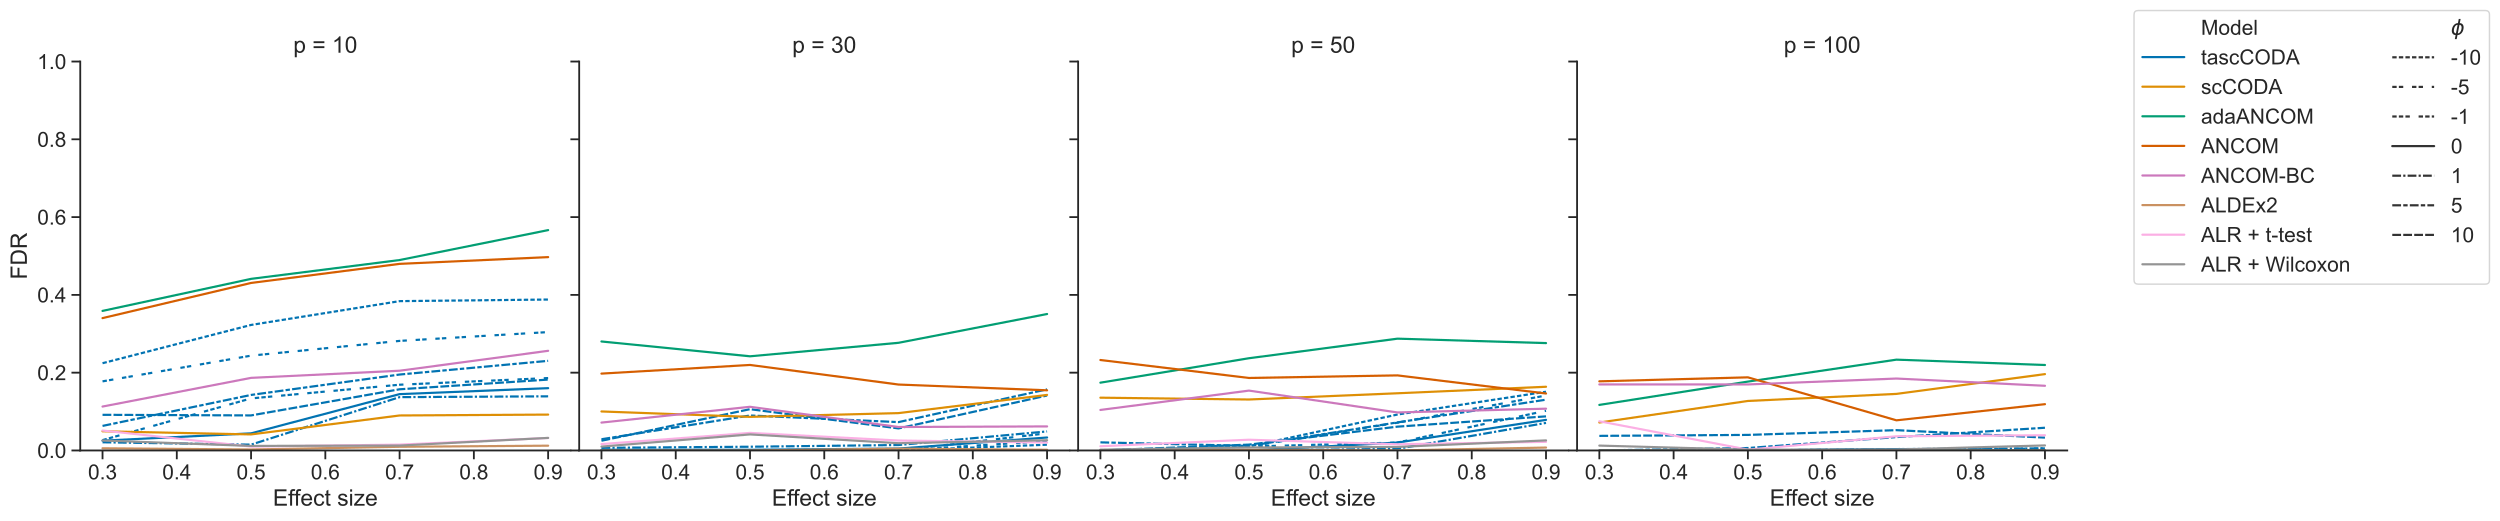 <?xml version="1.0" encoding="utf-8" standalone="no"?>
<!DOCTYPE svg PUBLIC "-//W3C//DTD SVG 1.1//EN"
  "http://www.w3.org/Graphics/SVG/1.1/DTD/svg11.dtd">
<!-- Created with matplotlib (https://matplotlib.org/) -->
<svg height="355.896pt" version="1.1" viewBox="0 0 1708.531 355.896" width="1708.531pt" xmlns="http://www.w3.org/2000/svg" xmlns:xlink="http://www.w3.org/1999/xlink">
 <defs>
  <style type="text/css">*{stroke-linecap:butt;stroke-linejoin:round;}</style>
 </defs>
 <g id="figure_1">
  <g id="patch_1">
   <path d="M 0 355.896 
L 1708.531 355.896 
L 1708.531 0 
L 0 0 
z
" style="fill:#ffffff;"/>
  </g>
  <g id="axes_1">
   <g id="patch_2">
    <path d="M 54.844 307.852 
L 389.826 307.852 
L 389.826 42.048 
L 54.844 42.048 
z
" style="fill:#ffffff;"/>
   </g>
   <g id="matplotlib.axis_1">
    <g id="xtick_1">
     <g id="line2d_1">
      <defs>
       <path d="M 0 0 
L 0 6 
" id="mafb81ecdb9" style="stroke:#262626;stroke-width:1.25;"/>
      </defs>
      <g>
       <use style="fill:#262626;stroke:#262626;stroke-width:1.25;" x="70.07" xlink:href="#mafb81ecdb9" y="307.852"/>
      </g>
     </g>
     <g id="text_1">
      <!-- 0.3 -->
      <g style="fill:#262626;" transform="translate(60.132 327.588)scale(0.143 -0.143)">
       <defs>
        <path d="M 4.156 35.297 
Q 4.156 48 6.766 55.734 
Q 9.375 63.484 14.516 67.672 
Q 19.672 71.875 27.484 71.875 
Q 33.25 71.875 37.594 69.547 
Q 41.938 67.234 44.766 62.859 
Q 47.609 58.5 49.219 52.219 
Q 50.828 45.953 50.828 35.297 
Q 50.828 22.703 48.234 14.969 
Q 45.656 7.234 40.5 3 
Q 35.359 -1.219 27.484 -1.219 
Q 17.141 -1.219 11.234 6.203 
Q 4.156 15.141 4.156 35.297 
z
M 13.188 35.297 
Q 13.188 17.672 17.312 11.828 
Q 21.438 6 27.484 6 
Q 33.547 6 37.672 11.859 
Q 41.797 17.719 41.797 35.297 
Q 41.797 52.984 37.672 58.781 
Q 33.547 64.594 27.391 64.594 
Q 21.344 64.594 17.719 59.469 
Q 13.188 52.938 13.188 35.297 
z
" id="ArialMT-48"/>
        <path d="M 9.078 0 
L 9.078 10.016 
L 19.094 10.016 
L 19.094 0 
z
" id="ArialMT-46"/>
        <path d="M 4.203 18.891 
L 12.984 20.062 
Q 14.5 12.594 18.141 9.297 
Q 21.781 6 27 6 
Q 33.203 6 37.469 10.297 
Q 41.75 14.594 41.75 20.953 
Q 41.75 27 37.797 30.922 
Q 33.844 34.859 27.734 34.859 
Q 25.25 34.859 21.531 33.891 
L 22.516 41.609 
Q 23.391 41.5 23.922 41.5 
Q 29.547 41.5 34.031 44.422 
Q 38.531 47.359 38.531 53.469 
Q 38.531 58.297 35.25 61.469 
Q 31.984 64.656 26.812 64.656 
Q 21.688 64.656 18.266 61.422 
Q 14.844 58.203 13.875 51.766 
L 5.078 53.328 
Q 6.688 62.156 12.391 67.016 
Q 18.109 71.875 26.609 71.875 
Q 32.469 71.875 37.391 69.359 
Q 42.328 66.844 44.938 62.5 
Q 47.562 58.156 47.562 53.266 
Q 47.562 48.641 45.062 44.828 
Q 42.578 41.016 37.703 38.766 
Q 44.047 37.312 47.562 32.688 
Q 51.078 28.078 51.078 21.141 
Q 51.078 11.766 44.234 5.25 
Q 37.406 -1.266 26.953 -1.266 
Q 17.531 -1.266 11.297 4.344 
Q 5.078 9.969 4.203 18.891 
z
" id="ArialMT-51"/>
       </defs>
       <use xlink:href="#ArialMT-48"/>
       <use x="55.615" xlink:href="#ArialMT-46"/>
       <use x="83.398" xlink:href="#ArialMT-51"/>
      </g>
     </g>
    </g>
    <g id="xtick_2">
     <g id="line2d_2">
      <g>
       <use style="fill:#262626;stroke:#262626;stroke-width:1.25;" x="120.825" xlink:href="#mafb81ecdb9" y="307.852"/>
      </g>
     </g>
     <g id="text_2">
      <!-- 0.4 -->
      <g style="fill:#262626;" transform="translate(110.887 327.588)scale(0.143 -0.143)">
       <defs>
        <path d="M 32.328 0 
L 32.328 17.141 
L 1.266 17.141 
L 1.266 25.203 
L 33.938 71.578 
L 41.109 71.578 
L 41.109 25.203 
L 50.781 25.203 
L 50.781 17.141 
L 41.109 17.141 
L 41.109 0 
z
M 32.328 25.203 
L 32.328 57.469 
L 9.906 25.203 
z
" id="ArialMT-52"/>
       </defs>
       <use xlink:href="#ArialMT-48"/>
       <use x="55.615" xlink:href="#ArialMT-46"/>
       <use x="83.398" xlink:href="#ArialMT-52"/>
      </g>
     </g>
    </g>
    <g id="xtick_3">
     <g id="line2d_3">
      <g>
       <use style="fill:#262626;stroke:#262626;stroke-width:1.25;" x="171.58" xlink:href="#mafb81ecdb9" y="307.852"/>
      </g>
     </g>
     <g id="text_3">
      <!-- 0.5 -->
      <g style="fill:#262626;" transform="translate(161.641 327.588)scale(0.143 -0.143)">
       <defs>
        <path d="M 4.156 18.75 
L 13.375 19.531 
Q 14.406 12.797 18.141 9.391 
Q 21.875 6 27.156 6 
Q 33.5 6 37.891 10.781 
Q 42.281 15.578 42.281 23.484 
Q 42.281 31 38.062 35.344 
Q 33.844 39.703 27 39.703 
Q 22.75 39.703 19.328 37.766 
Q 15.922 35.844 13.969 32.766 
L 5.719 33.844 
L 12.641 70.609 
L 48.25 70.609 
L 48.25 62.203 
L 19.672 62.203 
L 15.828 42.969 
Q 22.266 47.469 29.344 47.469 
Q 38.719 47.469 45.156 40.969 
Q 51.609 34.469 51.609 24.266 
Q 51.609 14.547 45.953 7.469 
Q 39.062 -1.219 27.156 -1.219 
Q 17.391 -1.219 11.203 4.25 
Q 5.031 9.719 4.156 18.75 
z
" id="ArialMT-53"/>
       </defs>
       <use xlink:href="#ArialMT-48"/>
       <use x="55.615" xlink:href="#ArialMT-46"/>
       <use x="83.398" xlink:href="#ArialMT-53"/>
      </g>
     </g>
    </g>
    <g id="xtick_4">
     <g id="line2d_4">
      <g>
       <use style="fill:#262626;stroke:#262626;stroke-width:1.25;" x="222.335" xlink:href="#mafb81ecdb9" y="307.852"/>
      </g>
     </g>
     <g id="text_4">
      <!-- 0.6 -->
      <g style="fill:#262626;" transform="translate(212.396 327.588)scale(0.143 -0.143)">
       <defs>
        <path d="M 49.75 54.047 
L 41.016 53.375 
Q 39.844 58.547 37.703 60.891 
Q 34.125 64.656 28.906 64.656 
Q 24.703 64.656 21.531 62.312 
Q 17.391 59.281 14.984 53.469 
Q 12.594 47.656 12.5 36.922 
Q 15.672 41.75 20.266 44.094 
Q 24.859 46.438 29.891 46.438 
Q 38.672 46.438 44.844 39.969 
Q 51.031 33.5 51.031 23.25 
Q 51.031 16.5 48.125 10.719 
Q 45.219 4.938 40.141 1.859 
Q 35.062 -1.219 28.609 -1.219 
Q 17.625 -1.219 10.688 6.859 
Q 3.766 14.938 3.766 33.5 
Q 3.766 54.25 11.422 63.672 
Q 18.109 71.875 29.438 71.875 
Q 37.891 71.875 43.281 67.141 
Q 48.688 62.406 49.75 54.047 
z
M 13.875 23.188 
Q 13.875 18.656 15.797 14.5 
Q 17.719 10.359 21.188 8.172 
Q 24.656 6 28.469 6 
Q 34.031 6 38.031 10.484 
Q 42.047 14.984 42.047 22.703 
Q 42.047 30.125 38.078 34.391 
Q 34.125 38.672 28.125 38.672 
Q 22.172 38.672 18.016 34.391 
Q 13.875 30.125 13.875 23.188 
z
" id="ArialMT-54"/>
       </defs>
       <use xlink:href="#ArialMT-48"/>
       <use x="55.615" xlink:href="#ArialMT-46"/>
       <use x="83.398" xlink:href="#ArialMT-54"/>
      </g>
     </g>
    </g>
    <g id="xtick_5">
     <g id="line2d_5">
      <g>
       <use style="fill:#262626;stroke:#262626;stroke-width:1.25;" x="273.09" xlink:href="#mafb81ecdb9" y="307.852"/>
      </g>
     </g>
     <g id="text_5">
      <!-- 0.7 -->
      <g style="fill:#262626;" transform="translate(263.151 327.588)scale(0.143 -0.143)">
       <defs>
        <path d="M 4.734 62.203 
L 4.734 70.656 
L 51.078 70.656 
L 51.078 63.812 
Q 44.234 56.547 37.516 44.484 
Q 30.812 32.422 27.156 19.672 
Q 24.516 10.688 23.781 0 
L 14.75 0 
Q 14.891 8.453 18.062 20.406 
Q 21.234 32.375 27.172 43.484 
Q 33.109 54.594 39.797 62.203 
z
" id="ArialMT-55"/>
       </defs>
       <use xlink:href="#ArialMT-48"/>
       <use x="55.615" xlink:href="#ArialMT-46"/>
       <use x="83.398" xlink:href="#ArialMT-55"/>
      </g>
     </g>
    </g>
    <g id="xtick_6">
     <g id="line2d_6">
      <g>
       <use style="fill:#262626;stroke:#262626;stroke-width:1.25;" x="323.845" xlink:href="#mafb81ecdb9" y="307.852"/>
      </g>
     </g>
     <g id="text_6">
      <!-- 0.8 -->
      <g style="fill:#262626;" transform="translate(313.906 327.588)scale(0.143 -0.143)">
       <defs>
        <path d="M 17.672 38.812 
Q 12.203 40.828 9.562 44.531 
Q 6.938 48.25 6.938 53.422 
Q 6.938 61.234 12.547 66.547 
Q 18.172 71.875 27.484 71.875 
Q 36.859 71.875 42.578 66.422 
Q 48.297 60.984 48.297 53.172 
Q 48.297 48.188 45.672 44.5 
Q 43.062 40.828 37.75 38.812 
Q 44.344 36.672 47.781 31.875 
Q 51.219 27.094 51.219 20.453 
Q 51.219 11.281 44.719 5.031 
Q 38.234 -1.219 27.641 -1.219 
Q 17.047 -1.219 10.547 5.047 
Q 4.047 11.328 4.047 20.703 
Q 4.047 27.688 7.594 32.391 
Q 11.141 37.109 17.672 38.812 
z
M 15.922 53.719 
Q 15.922 48.641 19.188 45.406 
Q 22.469 42.188 27.688 42.188 
Q 32.766 42.188 36.016 45.375 
Q 39.266 48.578 39.266 53.219 
Q 39.266 58.062 35.906 61.359 
Q 32.562 64.656 27.594 64.656 
Q 22.562 64.656 19.234 61.422 
Q 15.922 58.203 15.922 53.719 
z
M 13.094 20.656 
Q 13.094 16.891 14.875 13.375 
Q 16.656 9.859 20.172 7.922 
Q 23.688 6 27.734 6 
Q 34.031 6 38.125 10.047 
Q 42.234 14.109 42.234 20.359 
Q 42.234 26.703 38.016 30.859 
Q 33.797 35.016 27.438 35.016 
Q 21.234 35.016 17.156 30.906 
Q 13.094 26.812 13.094 20.656 
z
" id="ArialMT-56"/>
       </defs>
       <use xlink:href="#ArialMT-48"/>
       <use x="55.615" xlink:href="#ArialMT-46"/>
       <use x="83.398" xlink:href="#ArialMT-56"/>
      </g>
     </g>
    </g>
    <g id="xtick_7">
     <g id="line2d_7">
      <g>
       <use style="fill:#262626;stroke:#262626;stroke-width:1.25;" x="374.599" xlink:href="#mafb81ecdb9" y="307.852"/>
      </g>
     </g>
     <g id="text_7">
      <!-- 0.9 -->
      <g style="fill:#262626;" transform="translate(364.661 327.588)scale(0.143 -0.143)">
       <defs>
        <path d="M 5.469 16.547 
L 13.922 17.328 
Q 14.984 11.375 18.016 8.688 
Q 21.047 6 25.781 6 
Q 29.828 6 32.875 7.859 
Q 35.938 9.719 37.891 12.812 
Q 39.844 15.922 41.156 21.188 
Q 42.484 26.469 42.484 31.938 
Q 42.484 32.516 42.438 33.688 
Q 39.797 29.5 35.234 26.875 
Q 30.672 24.266 25.344 24.266 
Q 16.453 24.266 10.297 30.703 
Q 4.156 37.156 4.156 47.703 
Q 4.156 58.594 10.578 65.234 
Q 17 71.875 26.656 71.875 
Q 33.641 71.875 39.422 68.109 
Q 45.219 64.359 48.219 57.391 
Q 51.219 50.438 51.219 37.25 
Q 51.219 23.531 48.234 15.406 
Q 45.266 7.281 39.375 3.031 
Q 33.5 -1.219 25.594 -1.219 
Q 17.188 -1.219 11.859 3.438 
Q 6.547 8.109 5.469 16.547 
z
M 41.453 48.141 
Q 41.453 55.719 37.422 60.156 
Q 33.406 64.594 27.734 64.594 
Q 21.875 64.594 17.531 59.812 
Q 13.188 55.031 13.188 47.406 
Q 13.188 40.578 17.312 36.297 
Q 21.438 32.031 27.484 32.031 
Q 33.594 32.031 37.516 36.297 
Q 41.453 40.578 41.453 48.141 
z
" id="ArialMT-57"/>
       </defs>
       <use xlink:href="#ArialMT-48"/>
       <use x="55.615" xlink:href="#ArialMT-46"/>
       <use x="83.398" xlink:href="#ArialMT-57"/>
      </g>
     </g>
    </g>
    <g id="text_8">
     <!-- Effect size -->
     <g style="fill:#262626;" transform="translate(186.493 345.596)scale(0.156 -0.156)">
      <defs>
       <path d="M 7.906 0 
L 7.906 71.578 
L 59.672 71.578 
L 59.672 63.141 
L 17.391 63.141 
L 17.391 41.219 
L 56.984 41.219 
L 56.984 32.812 
L 17.391 32.812 
L 17.391 8.453 
L 61.328 8.453 
L 61.328 0 
z
" id="ArialMT-69"/>
       <path d="M 8.688 0 
L 8.688 45.016 
L 0.922 45.016 
L 0.922 51.859 
L 8.688 51.859 
L 8.688 57.375 
Q 8.688 62.594 9.625 65.141 
Q 10.891 68.562 14.078 70.672 
Q 17.281 72.797 23.047 72.797 
Q 26.766 72.797 31.25 71.922 
L 29.938 64.266 
Q 27.203 64.75 24.75 64.75 
Q 20.75 64.75 19.094 63.031 
Q 17.438 61.328 17.438 56.641 
L 17.438 51.859 
L 27.547 51.859 
L 27.547 45.016 
L 17.438 45.016 
L 17.438 0 
z
" id="ArialMT-102"/>
       <path d="M 42.094 16.703 
L 51.172 15.578 
Q 49.031 7.625 43.219 3.219 
Q 37.406 -1.172 28.375 -1.172 
Q 17 -1.172 10.328 5.828 
Q 3.656 12.844 3.656 25.484 
Q 3.656 38.578 10.391 45.797 
Q 17.141 53.031 27.875 53.031 
Q 38.281 53.031 44.875 45.953 
Q 51.469 38.875 51.469 26.031 
Q 51.469 25.25 51.422 23.688 
L 12.75 23.688 
Q 13.234 15.141 17.578 10.594 
Q 21.922 6.062 28.422 6.062 
Q 33.25 6.062 36.672 8.594 
Q 40.094 11.141 42.094 16.703 
z
M 13.234 30.906 
L 42.188 30.906 
Q 41.609 37.453 38.875 40.719 
Q 34.672 45.797 27.984 45.797 
Q 21.922 45.797 17.797 41.75 
Q 13.672 37.703 13.234 30.906 
z
" id="ArialMT-101"/>
       <path d="M 40.438 19 
L 49.078 17.875 
Q 47.656 8.938 41.812 3.875 
Q 35.984 -1.172 27.484 -1.172 
Q 16.844 -1.172 10.375 5.781 
Q 3.906 12.75 3.906 25.734 
Q 3.906 34.125 6.688 40.422 
Q 9.469 46.734 15.156 49.875 
Q 20.844 53.031 27.547 53.031 
Q 35.984 53.031 41.359 48.75 
Q 46.734 44.484 48.25 36.625 
L 39.703 35.297 
Q 38.484 40.531 35.375 43.156 
Q 32.281 45.797 27.875 45.797 
Q 21.234 45.797 17.078 41.031 
Q 12.938 36.281 12.938 25.984 
Q 12.938 15.531 16.938 10.797 
Q 20.953 6.062 27.391 6.062 
Q 32.562 6.062 36.031 9.234 
Q 39.5 12.406 40.438 19 
z
" id="ArialMT-99"/>
       <path d="M 25.781 7.859 
L 27.047 0.094 
Q 23.344 -0.688 20.406 -0.688 
Q 15.625 -0.688 12.984 0.828 
Q 10.359 2.344 9.281 4.812 
Q 8.203 7.281 8.203 15.188 
L 8.203 45.016 
L 1.766 45.016 
L 1.766 51.859 
L 8.203 51.859 
L 8.203 64.703 
L 16.938 69.969 
L 16.938 51.859 
L 25.781 51.859 
L 25.781 45.016 
L 16.938 45.016 
L 16.938 14.703 
Q 16.938 10.938 17.406 9.859 
Q 17.875 8.797 18.922 8.156 
Q 19.969 7.516 21.922 7.516 
Q 23.391 7.516 25.781 7.859 
z
" id="ArialMT-116"/>
       <path id="ArialMT-32"/>
       <path d="M 3.078 15.484 
L 11.766 16.844 
Q 12.5 11.625 15.844 8.844 
Q 19.188 6.062 25.203 6.062 
Q 31.25 6.062 34.172 8.516 
Q 37.109 10.984 37.109 14.312 
Q 37.109 17.281 34.516 19 
Q 32.719 20.172 25.531 21.969 
Q 15.875 24.422 12.141 26.203 
Q 8.406 27.984 6.469 31.125 
Q 4.547 34.281 4.547 38.094 
Q 4.547 41.547 6.125 44.5 
Q 7.719 47.469 10.453 49.422 
Q 12.5 50.922 16.031 51.969 
Q 19.578 53.031 23.641 53.031 
Q 29.734 53.031 34.344 51.266 
Q 38.969 49.516 41.156 46.5 
Q 43.359 43.5 44.188 38.484 
L 35.594 37.312 
Q 35.016 41.312 32.203 43.547 
Q 29.391 45.797 24.266 45.797 
Q 18.219 45.797 15.625 43.797 
Q 13.031 41.797 13.031 39.109 
Q 13.031 37.406 14.109 36.031 
Q 15.188 34.625 17.484 33.688 
Q 18.797 33.203 25.25 31.453 
Q 34.578 28.953 38.25 27.359 
Q 41.938 25.781 44.031 22.75 
Q 46.141 19.734 46.141 15.234 
Q 46.141 10.844 43.578 6.953 
Q 41.016 3.078 36.172 0.953 
Q 31.344 -1.172 25.25 -1.172 
Q 15.141 -1.172 9.844 3.031 
Q 4.547 7.234 3.078 15.484 
z
" id="ArialMT-115"/>
       <path d="M 6.641 61.469 
L 6.641 71.578 
L 15.438 71.578 
L 15.438 61.469 
z
M 6.641 0 
L 6.641 51.859 
L 15.438 51.859 
L 15.438 0 
z
" id="ArialMT-105"/>
       <path d="M 1.953 0 
L 1.953 7.125 
L 34.969 45.016 
Q 29.344 44.734 25.047 44.734 
L 3.906 44.734 
L 3.906 51.859 
L 46.297 51.859 
L 46.297 46.047 
L 18.219 13.141 
L 12.797 7.125 
Q 18.703 7.562 23.875 7.562 
L 47.859 7.562 
L 47.859 0 
z
" id="ArialMT-122"/>
      </defs>
      <use xlink:href="#ArialMT-69"/>
      <use x="66.699" xlink:href="#ArialMT-102"/>
      <use x="92.732" xlink:href="#ArialMT-102"/>
      <use x="120.516" xlink:href="#ArialMT-101"/>
      <use x="176.131" xlink:href="#ArialMT-99"/>
      <use x="226.131" xlink:href="#ArialMT-116"/>
      <use x="253.914" xlink:href="#ArialMT-32"/>
      <use x="281.697" xlink:href="#ArialMT-115"/>
      <use x="331.697" xlink:href="#ArialMT-105"/>
      <use x="353.914" xlink:href="#ArialMT-122"/>
      <use x="403.914" xlink:href="#ArialMT-101"/>
     </g>
    </g>
   </g>
   <g id="matplotlib.axis_2">
    <g id="ytick_1">
     <g id="line2d_8">
      <defs>
       <path d="M 0 0 
L -6 0 
" id="mcedef89ccb" style="stroke:#262626;stroke-width:1.25;"/>
      </defs>
      <g>
       <use style="fill:#262626;stroke:#262626;stroke-width:1.25;" x="54.844" xlink:href="#mcedef89ccb" y="307.852"/>
      </g>
     </g>
     <g id="text_9">
      <!-- 0.0 -->
      <g style="fill:#262626;" transform="translate(25.467 312.97)scale(0.143 -0.143)">
       <use xlink:href="#ArialMT-48"/>
       <use x="55.615" xlink:href="#ArialMT-46"/>
       <use x="83.398" xlink:href="#ArialMT-48"/>
      </g>
     </g>
    </g>
    <g id="ytick_2">
     <g id="line2d_9">
      <g>
       <use style="fill:#262626;stroke:#262626;stroke-width:1.25;" x="54.844" xlink:href="#mcedef89ccb" y="254.691"/>
      </g>
     </g>
     <g id="text_10">
      <!-- 0.2 -->
      <g style="fill:#262626;" transform="translate(25.467 259.809)scale(0.143 -0.143)">
       <defs>
        <path d="M 50.344 8.453 
L 50.344 0 
L 3.031 0 
Q 2.938 3.172 4.047 6.109 
Q 5.859 10.938 9.828 15.625 
Q 13.812 20.312 21.344 26.469 
Q 33.016 36.031 37.109 41.625 
Q 41.219 47.219 41.219 52.203 
Q 41.219 57.422 37.469 61 
Q 33.734 64.594 27.734 64.594 
Q 21.391 64.594 17.578 60.781 
Q 13.766 56.984 13.719 50.25 
L 4.688 51.172 
Q 5.609 61.281 11.656 66.578 
Q 17.719 71.875 27.938 71.875 
Q 38.234 71.875 44.234 66.156 
Q 50.25 60.453 50.25 52 
Q 50.25 47.703 48.484 43.547 
Q 46.734 39.406 42.656 34.812 
Q 38.578 30.219 29.109 22.219 
Q 21.188 15.578 18.938 13.203 
Q 16.703 10.844 15.234 8.453 
z
" id="ArialMT-50"/>
       </defs>
       <use xlink:href="#ArialMT-48"/>
       <use x="55.615" xlink:href="#ArialMT-46"/>
       <use x="83.398" xlink:href="#ArialMT-50"/>
      </g>
     </g>
    </g>
    <g id="ytick_3">
     <g id="line2d_10">
      <g>
       <use style="fill:#262626;stroke:#262626;stroke-width:1.25;" x="54.844" xlink:href="#mcedef89ccb" y="201.53"/>
      </g>
     </g>
     <g id="text_11">
      <!-- 0.4 -->
      <g style="fill:#262626;" transform="translate(25.467 206.648)scale(0.143 -0.143)">
       <use xlink:href="#ArialMT-48"/>
       <use x="55.615" xlink:href="#ArialMT-46"/>
       <use x="83.398" xlink:href="#ArialMT-52"/>
      </g>
     </g>
    </g>
    <g id="ytick_4">
     <g id="line2d_11">
      <g>
       <use style="fill:#262626;stroke:#262626;stroke-width:1.25;" x="54.844" xlink:href="#mcedef89ccb" y="148.37"/>
      </g>
     </g>
     <g id="text_12">
      <!-- 0.6 -->
      <g style="fill:#262626;" transform="translate(25.467 153.487)scale(0.143 -0.143)">
       <use xlink:href="#ArialMT-48"/>
       <use x="55.615" xlink:href="#ArialMT-46"/>
       <use x="83.398" xlink:href="#ArialMT-54"/>
      </g>
     </g>
    </g>
    <g id="ytick_5">
     <g id="line2d_12">
      <g>
       <use style="fill:#262626;stroke:#262626;stroke-width:1.25;" x="54.844" xlink:href="#mcedef89ccb" y="95.209"/>
      </g>
     </g>
     <g id="text_13">
      <!-- 0.8 -->
      <g style="fill:#262626;" transform="translate(25.467 100.327)scale(0.143 -0.143)">
       <use xlink:href="#ArialMT-48"/>
       <use x="55.615" xlink:href="#ArialMT-46"/>
       <use x="83.398" xlink:href="#ArialMT-56"/>
      </g>
     </g>
    </g>
    <g id="ytick_6">
     <g id="line2d_13">
      <g>
       <use style="fill:#262626;stroke:#262626;stroke-width:1.25;" x="54.844" xlink:href="#mcedef89ccb" y="42.048"/>
      </g>
     </g>
     <g id="text_14">
      <!-- 1.0 -->
      <g style="fill:#262626;" transform="translate(25.467 47.166)scale(0.143 -0.143)">
       <defs>
        <path d="M 37.25 0 
L 28.469 0 
L 28.469 56 
Q 25.297 52.984 20.141 49.953 
Q 14.984 46.922 10.891 45.406 
L 10.891 53.906 
Q 18.266 57.375 23.781 62.297 
Q 29.297 67.234 31.594 71.875 
L 37.25 71.875 
z
" id="ArialMT-49"/>
       </defs>
       <use xlink:href="#ArialMT-49"/>
       <use x="55.615" xlink:href="#ArialMT-46"/>
       <use x="83.398" xlink:href="#ArialMT-48"/>
      </g>
     </g>
    </g>
    <g id="text_15">
     <!-- FDR -->
     <g style="fill:#262626;" transform="translate(18.366 190.98)rotate(-90)scale(0.156 -0.156)">
      <defs>
       <path d="M 8.203 0 
L 8.203 71.578 
L 56.5 71.578 
L 56.5 63.141 
L 17.672 63.141 
L 17.672 40.969 
L 51.266 40.969 
L 51.266 32.516 
L 17.672 32.516 
L 17.672 0 
z
" id="ArialMT-70"/>
       <path d="M 7.719 0 
L 7.719 71.578 
L 32.375 71.578 
Q 40.719 71.578 45.125 70.562 
Q 51.266 69.141 55.609 65.438 
Q 61.281 60.641 64.078 53.188 
Q 66.891 45.75 66.891 36.188 
Q 66.891 28.031 64.984 21.734 
Q 63.094 15.438 60.109 11.297 
Q 57.125 7.172 53.578 4.797 
Q 50.047 2.438 45.047 1.219 
Q 40.047 0 33.547 0 
z
M 17.188 8.453 
L 32.469 8.453 
Q 39.547 8.453 43.578 9.766 
Q 47.609 11.078 50 13.484 
Q 53.375 16.844 55.25 22.531 
Q 57.125 28.219 57.125 36.328 
Q 57.125 47.562 53.438 53.594 
Q 49.75 59.625 44.484 61.672 
Q 40.672 63.141 32.234 63.141 
L 17.188 63.141 
z
" id="ArialMT-68"/>
       <path d="M 7.859 0 
L 7.859 71.578 
L 39.594 71.578 
Q 49.172 71.578 54.141 69.641 
Q 59.125 67.719 62.109 62.828 
Q 65.094 57.953 65.094 52.047 
Q 65.094 44.438 60.156 39.203 
Q 55.219 33.984 44.922 32.562 
Q 48.688 30.766 50.641 29 
Q 54.781 25.203 58.5 19.484 
L 70.953 0 
L 59.031 0 
L 49.562 14.891 
Q 45.406 21.344 42.719 24.75 
Q 40.047 28.172 37.922 29.531 
Q 35.797 30.906 33.594 31.453 
Q 31.984 31.781 28.328 31.781 
L 17.328 31.781 
L 17.328 0 
z
M 17.328 39.984 
L 37.703 39.984 
Q 44.188 39.984 47.844 41.328 
Q 51.516 42.672 53.422 45.625 
Q 55.328 48.578 55.328 52.047 
Q 55.328 57.125 51.641 60.391 
Q 47.953 63.672 39.984 63.672 
L 17.328 63.672 
z
" id="ArialMT-82"/>
      </defs>
      <use xlink:href="#ArialMT-70"/>
      <use x="61.084" xlink:href="#ArialMT-68"/>
      <use x="133.301" xlink:href="#ArialMT-82"/>
     </g>
    </g>
   </g>
   <g id="line2d_14">
    <path clip-path="url(#p1f393ebc62)" d="M 70.07 248.218 
L 171.58 222.072 
L 273.09 205.802 
L 374.599 204.713 
" style="fill:none;stroke:#0173b2;stroke-dasharray:3,1.5;stroke-dashoffset:0;stroke-width:1.5;"/>
   </g>
   <g id="line2d_15">
    <path clip-path="url(#p1f393ebc62)" d="M 70.07 260.624 
L 171.58 243.057 
L 273.09 232.971 
L 374.599 226.951 
" style="fill:none;stroke:#0173b2;stroke-dasharray:3,1.5,3,6;stroke-dashoffset:0;stroke-width:1.5;"/>
   </g>
   <g id="line2d_16">
    <path clip-path="url(#p1f393ebc62)" d="M 70.07 300.78 
L 171.58 272.28 
L 273.09 262.921 
L 374.599 258.371 
" style="fill:none;stroke:#0173b2;stroke-dasharray:3,1.5,3,1.5,3,6;stroke-dashoffset:0;stroke-width:1.5;"/>
   </g>
   <g id="line2d_17">
    <path clip-path="url(#p1f393ebc62)" d="M 70.07 301.159 
L 171.58 296.149 
L 273.09 269.347 
L 374.599 265.276 
" style="fill:none;stroke:#0173b2;stroke-linecap:round;stroke-width:1.5;"/>
   </g>
   <g id="line2d_18">
    <path clip-path="url(#p1f393ebc62)" d="M 70.07 302.259 
L 171.58 303.865 
L 273.09 271.409 
L 374.599 270.856 
" style="fill:none;stroke:#0173b2;stroke-dasharray:6,1.5,1.5,1.5;stroke-dashoffset:0;stroke-width:1.5;"/>
   </g>
   <g id="line2d_19">
    <path clip-path="url(#p1f393ebc62)" d="M 70.07 291.073 
L 171.58 269.904 
L 273.09 255.964 
L 374.599 246.609 
" style="fill:none;stroke:#0173b2;stroke-dasharray:6,1.5,3,1.5;stroke-dashoffset:0;stroke-width:1.5;"/>
   </g>
   <g id="line2d_20">
    <path clip-path="url(#p1f393ebc62)" d="M 70.07 283.487 
L 171.58 283.902 
L 273.09 266.041 
L 374.599 259.423 
" style="fill:none;stroke:#0173b2;stroke-dasharray:6,1.5,6,1.5;stroke-dashoffset:0;stroke-width:1.5;"/>
   </g>
   <g id="line2d_21">
    <path clip-path="url(#p1f393ebc62)" d="M 70.07 294.744 
L 171.58 296.888 
L 273.09 283.939 
L 374.599 283.339 
" style="fill:none;stroke:#de8f05;stroke-linecap:round;stroke-width:1.5;"/>
   </g>
   <g id="line2d_22">
    <path clip-path="url(#p1f393ebc62)" d="M 70.07 212.476 
L 171.58 190.579 
L 273.09 177.714 
L 374.599 157.259 
" style="fill:none;stroke:#029e73;stroke-linecap:round;stroke-width:1.5;"/>
   </g>
   <g id="line2d_23">
    <path clip-path="url(#p1f393ebc62)" d="M 70.07 217.396 
L 171.58 193.374 
L 273.09 180.328 
L 374.599 175.721 
" style="fill:none;stroke:#d55e00;stroke-linecap:round;stroke-width:1.5;"/>
   </g>
   <g id="line2d_24">
    <path clip-path="url(#p1f393ebc62)" d="M 70.07 277.838 
L 171.58 258.237 
L 273.09 253.354 
L 374.599 239.745 
" style="fill:none;stroke:#cc78bc;stroke-linecap:round;stroke-width:1.5;"/>
   </g>
   <g id="line2d_25">
    <path clip-path="url(#p1f393ebc62)" d="M 70.07 306.357 
L 171.58 307.187 
L 273.09 305.342 
L 374.599 304.585 
" style="fill:none;stroke:#ca9161;stroke-linecap:round;stroke-width:1.5;"/>
   </g>
   <g id="line2d_26">
    <path clip-path="url(#p1f393ebc62)" d="M 70.07 294.23 
L 171.58 305.194 
L 273.09 303.846 
L 374.599 299.324 
" style="fill:none;stroke:#fbafe4;stroke-linecap:round;stroke-width:1.5;"/>
   </g>
   <g id="line2d_27">
    <path clip-path="url(#p1f393ebc62)" d="M 70.07 301.041 
L 171.58 304.751 
L 273.09 304.511 
L 374.599 299.269 
" style="fill:none;stroke:#949494;stroke-linecap:round;stroke-width:1.5;"/>
   </g>
   <g id="line2d_28"/>
   <g id="line2d_29"/>
   <g id="line2d_30"/>
   <g id="line2d_31"/>
   <g id="line2d_32"/>
   <g id="line2d_33"/>
   <g id="line2d_34"/>
   <g id="line2d_35"/>
   <g id="line2d_36"/>
   <g id="line2d_37"/>
   <g id="line2d_38"/>
   <g id="line2d_39"/>
   <g id="line2d_40"/>
   <g id="line2d_41"/>
   <g id="line2d_42"/>
   <g id="patch_3">
    <path d="M 54.844 307.852 
L 54.844 42.048 
" style="fill:none;stroke:#262626;stroke-linecap:square;stroke-linejoin:miter;stroke-width:1.25;"/>
   </g>
   <g id="patch_4">
    <path d="M 54.844 307.852 
L 389.826 307.852 
" style="fill:none;stroke:#262626;stroke-linecap:square;stroke-linejoin:miter;stroke-width:1.25;"/>
   </g>
   <g id="text_16">
    <!-- p = 10 -->
    <g style="fill:#262626;" transform="translate(200.433 36.048)scale(0.156 -0.156)">
     <defs>
      <path d="M 6.594 -19.875 
L 6.594 51.859 
L 14.594 51.859 
L 14.594 45.125 
Q 17.438 49.078 21 51.047 
Q 24.562 53.031 29.641 53.031 
Q 36.281 53.031 41.359 49.609 
Q 46.438 46.188 49.016 39.953 
Q 51.609 33.734 51.609 26.312 
Q 51.609 18.359 48.75 11.984 
Q 45.906 5.609 40.453 2.219 
Q 35.016 -1.172 29 -1.172 
Q 24.609 -1.172 21.109 0.688 
Q 17.625 2.547 15.375 5.375 
L 15.375 -19.875 
z
M 14.547 25.641 
Q 14.547 15.625 18.594 10.844 
Q 22.656 6.062 28.422 6.062 
Q 34.281 6.062 38.453 11.016 
Q 42.625 15.969 42.625 26.375 
Q 42.625 36.281 38.547 41.203 
Q 34.469 46.141 28.812 46.141 
Q 23.188 46.141 18.859 40.891 
Q 14.547 35.641 14.547 25.641 
z
" id="ArialMT-112"/>
      <path d="M 52.828 42.094 
L 5.562 42.094 
L 5.562 50.297 
L 52.828 50.297 
z
M 52.828 20.359 
L 5.562 20.359 
L 5.562 28.562 
L 52.828 28.562 
z
" id="ArialMT-61"/>
     </defs>
     <use xlink:href="#ArialMT-112"/>
     <use x="55.615" xlink:href="#ArialMT-32"/>
     <use x="83.398" xlink:href="#ArialMT-61"/>
     <use x="141.797" xlink:href="#ArialMT-32"/>
     <use x="169.58" xlink:href="#ArialMT-49"/>
     <use x="225.195" xlink:href="#ArialMT-48"/>
    </g>
   </g>
  </g>
  <g id="axes_2">
   <g id="patch_5">
    <path d="M 395.826 307.852 
L 730.808 307.852 
L 730.808 42.048 
L 395.826 42.048 
z
" style="fill:#ffffff;"/>
   </g>
   <g id="matplotlib.axis_3">
    <g id="xtick_8">
     <g id="line2d_43">
      <g>
       <use style="fill:#262626;stroke:#262626;stroke-width:1.25;" x="411.052" xlink:href="#mafb81ecdb9" y="307.852"/>
      </g>
     </g>
     <g id="text_17">
      <!-- 0.3 -->
      <g style="fill:#262626;" transform="translate(401.114 327.588)scale(0.143 -0.143)">
       <use xlink:href="#ArialMT-48"/>
       <use x="55.615" xlink:href="#ArialMT-46"/>
       <use x="83.398" xlink:href="#ArialMT-51"/>
      </g>
     </g>
    </g>
    <g id="xtick_9">
     <g id="line2d_44">
      <g>
       <use style="fill:#262626;stroke:#262626;stroke-width:1.25;" x="461.807" xlink:href="#mafb81ecdb9" y="307.852"/>
      </g>
     </g>
     <g id="text_18">
      <!-- 0.4 -->
      <g style="fill:#262626;" transform="translate(451.869 327.588)scale(0.143 -0.143)">
       <use xlink:href="#ArialMT-48"/>
       <use x="55.615" xlink:href="#ArialMT-46"/>
       <use x="83.398" xlink:href="#ArialMT-52"/>
      </g>
     </g>
    </g>
    <g id="xtick_10">
     <g id="line2d_45">
      <g>
       <use style="fill:#262626;stroke:#262626;stroke-width:1.25;" x="512.562" xlink:href="#mafb81ecdb9" y="307.852"/>
      </g>
     </g>
     <g id="text_19">
      <!-- 0.5 -->
      <g style="fill:#262626;" transform="translate(502.624 327.588)scale(0.143 -0.143)">
       <use xlink:href="#ArialMT-48"/>
       <use x="55.615" xlink:href="#ArialMT-46"/>
       <use x="83.398" xlink:href="#ArialMT-53"/>
      </g>
     </g>
    </g>
    <g id="xtick_11">
     <g id="line2d_46">
      <g>
       <use style="fill:#262626;stroke:#262626;stroke-width:1.25;" x="563.317" xlink:href="#mafb81ecdb9" y="307.852"/>
      </g>
     </g>
     <g id="text_20">
      <!-- 0.6 -->
      <g style="fill:#262626;" transform="translate(553.379 327.588)scale(0.143 -0.143)">
       <use xlink:href="#ArialMT-48"/>
       <use x="55.615" xlink:href="#ArialMT-46"/>
       <use x="83.398" xlink:href="#ArialMT-54"/>
      </g>
     </g>
    </g>
    <g id="xtick_12">
     <g id="line2d_47">
      <g>
       <use style="fill:#262626;stroke:#262626;stroke-width:1.25;" x="614.072" xlink:href="#mafb81ecdb9" y="307.852"/>
      </g>
     </g>
     <g id="text_21">
      <!-- 0.7 -->
      <g style="fill:#262626;" transform="translate(604.133 327.588)scale(0.143 -0.143)">
       <use xlink:href="#ArialMT-48"/>
       <use x="55.615" xlink:href="#ArialMT-46"/>
       <use x="83.398" xlink:href="#ArialMT-55"/>
      </g>
     </g>
    </g>
    <g id="xtick_13">
     <g id="line2d_48">
      <g>
       <use style="fill:#262626;stroke:#262626;stroke-width:1.25;" x="664.827" xlink:href="#mafb81ecdb9" y="307.852"/>
      </g>
     </g>
     <g id="text_22">
      <!-- 0.8 -->
      <g style="fill:#262626;" transform="translate(654.888 327.588)scale(0.143 -0.143)">
       <use xlink:href="#ArialMT-48"/>
       <use x="55.615" xlink:href="#ArialMT-46"/>
       <use x="83.398" xlink:href="#ArialMT-56"/>
      </g>
     </g>
    </g>
    <g id="xtick_14">
     <g id="line2d_49">
      <g>
       <use style="fill:#262626;stroke:#262626;stroke-width:1.25;" x="715.582" xlink:href="#mafb81ecdb9" y="307.852"/>
      </g>
     </g>
     <g id="text_23">
      <!-- 0.9 -->
      <g style="fill:#262626;" transform="translate(705.643 327.588)scale(0.143 -0.143)">
       <use xlink:href="#ArialMT-48"/>
       <use x="55.615" xlink:href="#ArialMT-46"/>
       <use x="83.398" xlink:href="#ArialMT-57"/>
      </g>
     </g>
    </g>
    <g id="text_24">
     <!-- Effect size -->
     <g style="fill:#262626;" transform="translate(527.475 345.596)scale(0.156 -0.156)">
      <use xlink:href="#ArialMT-69"/>
      <use x="66.699" xlink:href="#ArialMT-102"/>
      <use x="92.732" xlink:href="#ArialMT-102"/>
      <use x="120.516" xlink:href="#ArialMT-101"/>
      <use x="176.131" xlink:href="#ArialMT-99"/>
      <use x="226.131" xlink:href="#ArialMT-116"/>
      <use x="253.914" xlink:href="#ArialMT-32"/>
      <use x="281.697" xlink:href="#ArialMT-115"/>
      <use x="331.697" xlink:href="#ArialMT-105"/>
      <use x="353.914" xlink:href="#ArialMT-122"/>
      <use x="403.914" xlink:href="#ArialMT-101"/>
     </g>
    </g>
   </g>
   <g id="matplotlib.axis_4">
    <g id="ytick_7">
     <g id="line2d_50">
      <g>
       <use style="fill:#262626;stroke:#262626;stroke-width:1.25;" x="395.826" xlink:href="#mcedef89ccb" y="307.852"/>
      </g>
     </g>
    </g>
    <g id="ytick_8">
     <g id="line2d_51">
      <g>
       <use style="fill:#262626;stroke:#262626;stroke-width:1.25;" x="395.826" xlink:href="#mcedef89ccb" y="254.691"/>
      </g>
     </g>
    </g>
    <g id="ytick_9">
     <g id="line2d_52">
      <g>
       <use style="fill:#262626;stroke:#262626;stroke-width:1.25;" x="395.826" xlink:href="#mcedef89ccb" y="201.53"/>
      </g>
     </g>
    </g>
    <g id="ytick_10">
     <g id="line2d_53">
      <g>
       <use style="fill:#262626;stroke:#262626;stroke-width:1.25;" x="395.826" xlink:href="#mcedef89ccb" y="148.37"/>
      </g>
     </g>
    </g>
    <g id="ytick_11">
     <g id="line2d_54">
      <g>
       <use style="fill:#262626;stroke:#262626;stroke-width:1.25;" x="395.826" xlink:href="#mcedef89ccb" y="95.209"/>
      </g>
     </g>
    </g>
    <g id="ytick_12">
     <g id="line2d_55">
      <g>
       <use style="fill:#262626;stroke:#262626;stroke-width:1.25;" x="395.826" xlink:href="#mcedef89ccb" y="42.048"/>
      </g>
     </g>
    </g>
   </g>
   <g id="line2d_56">
    <path clip-path="url(#p4719c1e318)" d="M 411.052 307.852 
L 512.562 307.852 
L 614.072 307.852 
L 715.582 303.913 
" style="fill:none;stroke:#0173b2;stroke-dasharray:3,1.5;stroke-dashoffset:0;stroke-width:1.5;"/>
   </g>
   <g id="line2d_57">
    <path clip-path="url(#p4719c1e318)" d="M 411.052 307.852 
L 512.562 307.852 
L 614.072 307.852 
L 715.582 301.421 
" style="fill:none;stroke:#0173b2;stroke-dasharray:3,1.5,3,6;stroke-dashoffset:0;stroke-width:1.5;"/>
   </g>
   <g id="line2d_58">
    <path clip-path="url(#p4719c1e318)" d="M 411.052 307.852 
L 512.562 307.852 
L 614.072 307.852 
L 715.582 296.139 
" style="fill:none;stroke:#0173b2;stroke-dasharray:3,1.5,3,1.5,3,6;stroke-dashoffset:0;stroke-width:1.5;"/>
   </g>
   <g id="line2d_59">
    <path clip-path="url(#p4719c1e318)" d="M 411.052 307.377 
L 512.562 307.377 
L 614.072 306.547 
L 715.582 298.994 
" style="fill:none;stroke:#0173b2;stroke-linecap:round;stroke-width:1.5;"/>
   </g>
   <g id="line2d_60">
    <path clip-path="url(#p4719c1e318)" d="M 411.052 306.048 
L 512.562 305.301 
L 614.072 304.134 
L 715.582 294.847 
" style="fill:none;stroke:#0173b2;stroke-dasharray:6,1.5,1.5,1.5;stroke-dashoffset:0;stroke-width:1.5;"/>
   </g>
   <g id="line2d_61">
    <path clip-path="url(#p4719c1e318)" d="M 411.052 300.178 
L 512.562 283.953 
L 614.072 288.474 
L 715.582 266.077 
" style="fill:none;stroke:#0173b2;stroke-dasharray:6,1.5,3,1.5;stroke-dashoffset:0;stroke-width:1.5;"/>
   </g>
   <g id="line2d_62">
    <path clip-path="url(#p4719c1e318)" d="M 411.052 301.207 
L 512.562 279.634 
L 614.072 292.778 
L 715.582 270.303 
" style="fill:none;stroke:#0173b2;stroke-dasharray:6,1.5,6,1.5;stroke-dashoffset:0;stroke-width:1.5;"/>
   </g>
   <g id="line2d_63">
    <path clip-path="url(#p4719c1e318)" d="M 411.052 281.195 
L 512.562 284.895 
L 614.072 282.328 
L 715.582 269.881 
" style="fill:none;stroke:#de8f05;stroke-linecap:round;stroke-width:1.5;"/>
   </g>
   <g id="line2d_64">
    <path clip-path="url(#p4719c1e318)" d="M 411.052 233.37 
L 512.562 243.497 
L 614.072 234.275 
L 715.582 214.601 
" style="fill:none;stroke:#029e73;stroke-linecap:round;stroke-width:1.5;"/>
   </g>
   <g id="line2d_65">
    <path clip-path="url(#p4719c1e318)" d="M 411.052 255.326 
L 512.562 249.413 
L 614.072 262.804 
L 715.582 266.744 
" style="fill:none;stroke:#d55e00;stroke-linecap:round;stroke-width:1.5;"/>
   </g>
   <g id="line2d_66">
    <path clip-path="url(#p4719c1e318)" d="M 411.052 288.803 
L 512.562 278.004 
L 614.072 291.817 
L 715.582 291.417 
" style="fill:none;stroke:#cc78bc;stroke-linecap:round;stroke-width:1.5;"/>
   </g>
   <g id="line2d_67">
    <path clip-path="url(#p4719c1e318)" d="M 411.052 307.852 
L 512.562 307.852 
L 614.072 306.606 
L 715.582 307.377 
" style="fill:none;stroke:#ca9161;stroke-linecap:round;stroke-width:1.5;"/>
   </g>
   <g id="line2d_68">
    <path clip-path="url(#p4719c1e318)" d="M 411.052 303.501 
L 512.562 295.851 
L 614.072 301.077 
L 715.582 302.441 
" style="fill:none;stroke:#fbafe4;stroke-linecap:round;stroke-width:1.5;"/>
   </g>
   <g id="line2d_69">
    <path clip-path="url(#p4719c1e318)" d="M 411.052 305.209 
L 512.562 296.88 
L 614.072 302.889 
L 715.582 300.865 
" style="fill:none;stroke:#949494;stroke-linecap:round;stroke-width:1.5;"/>
   </g>
   <g id="patch_6">
    <path d="M 395.826 307.852 
L 395.826 42.048 
" style="fill:none;stroke:#262626;stroke-linecap:square;stroke-linejoin:miter;stroke-width:1.25;"/>
   </g>
   <g id="patch_7">
    <path d="M 395.826 307.852 
L 730.808 307.852 
" style="fill:none;stroke:#262626;stroke-linecap:square;stroke-linejoin:miter;stroke-width:1.25;"/>
   </g>
   <g id="text_25">
    <!-- p = 30 -->
    <g style="fill:#262626;" transform="translate(541.415 36.048)scale(0.156 -0.156)">
     <use xlink:href="#ArialMT-112"/>
     <use x="55.615" xlink:href="#ArialMT-32"/>
     <use x="83.398" xlink:href="#ArialMT-61"/>
     <use x="141.797" xlink:href="#ArialMT-32"/>
     <use x="169.58" xlink:href="#ArialMT-51"/>
     <use x="225.195" xlink:href="#ArialMT-48"/>
    </g>
   </g>
  </g>
  <g id="axes_3">
   <g id="patch_8">
    <path d="M 736.808 307.852 
L 1071.79 307.852 
L 1071.79 42.048 
L 736.808 42.048 
z
" style="fill:#ffffff;"/>
   </g>
   <g id="matplotlib.axis_5">
    <g id="xtick_15">
     <g id="line2d_70">
      <g>
       <use style="fill:#262626;stroke:#262626;stroke-width:1.25;" x="752.035" xlink:href="#mafb81ecdb9" y="307.852"/>
      </g>
     </g>
     <g id="text_26">
      <!-- 0.3 -->
      <g style="fill:#262626;" transform="translate(742.096 327.588)scale(0.143 -0.143)">
       <use xlink:href="#ArialMT-48"/>
       <use x="55.615" xlink:href="#ArialMT-46"/>
       <use x="83.398" xlink:href="#ArialMT-51"/>
      </g>
     </g>
    </g>
    <g id="xtick_16">
     <g id="line2d_71">
      <g>
       <use style="fill:#262626;stroke:#262626;stroke-width:1.25;" x="802.79" xlink:href="#mafb81ecdb9" y="307.852"/>
      </g>
     </g>
     <g id="text_27">
      <!-- 0.4 -->
      <g style="fill:#262626;" transform="translate(792.851 327.588)scale(0.143 -0.143)">
       <use xlink:href="#ArialMT-48"/>
       <use x="55.615" xlink:href="#ArialMT-46"/>
       <use x="83.398" xlink:href="#ArialMT-52"/>
      </g>
     </g>
    </g>
    <g id="xtick_17">
     <g id="line2d_72">
      <g>
       <use style="fill:#262626;stroke:#262626;stroke-width:1.25;" x="853.544" xlink:href="#mafb81ecdb9" y="307.852"/>
      </g>
     </g>
     <g id="text_28">
      <!-- 0.5 -->
      <g style="fill:#262626;" transform="translate(843.606 327.588)scale(0.143 -0.143)">
       <use xlink:href="#ArialMT-48"/>
       <use x="55.615" xlink:href="#ArialMT-46"/>
       <use x="83.398" xlink:href="#ArialMT-53"/>
      </g>
     </g>
    </g>
    <g id="xtick_18">
     <g id="line2d_73">
      <g>
       <use style="fill:#262626;stroke:#262626;stroke-width:1.25;" x="904.299" xlink:href="#mafb81ecdb9" y="307.852"/>
      </g>
     </g>
     <g id="text_29">
      <!-- 0.6 -->
      <g style="fill:#262626;" transform="translate(894.361 327.588)scale(0.143 -0.143)">
       <use xlink:href="#ArialMT-48"/>
       <use x="55.615" xlink:href="#ArialMT-46"/>
       <use x="83.398" xlink:href="#ArialMT-54"/>
      </g>
     </g>
    </g>
    <g id="xtick_19">
     <g id="line2d_74">
      <g>
       <use style="fill:#262626;stroke:#262626;stroke-width:1.25;" x="955.054" xlink:href="#mafb81ecdb9" y="307.852"/>
      </g>
     </g>
     <g id="text_30">
      <!-- 0.7 -->
      <g style="fill:#262626;" transform="translate(945.116 327.588)scale(0.143 -0.143)">
       <use xlink:href="#ArialMT-48"/>
       <use x="55.615" xlink:href="#ArialMT-46"/>
       <use x="83.398" xlink:href="#ArialMT-55"/>
      </g>
     </g>
    </g>
    <g id="xtick_20">
     <g id="line2d_75">
      <g>
       <use style="fill:#262626;stroke:#262626;stroke-width:1.25;" x="1005.809" xlink:href="#mafb81ecdb9" y="307.852"/>
      </g>
     </g>
     <g id="text_31">
      <!-- 0.8 -->
      <g style="fill:#262626;" transform="translate(995.871 327.588)scale(0.143 -0.143)">
       <use xlink:href="#ArialMT-48"/>
       <use x="55.615" xlink:href="#ArialMT-46"/>
       <use x="83.398" xlink:href="#ArialMT-56"/>
      </g>
     </g>
    </g>
    <g id="xtick_21">
     <g id="line2d_76">
      <g>
       <use style="fill:#262626;stroke:#262626;stroke-width:1.25;" x="1056.564" xlink:href="#mafb81ecdb9" y="307.852"/>
      </g>
     </g>
     <g id="text_32">
      <!-- 0.9 -->
      <g style="fill:#262626;" transform="translate(1046.625 327.588)scale(0.143 -0.143)">
       <use xlink:href="#ArialMT-48"/>
       <use x="55.615" xlink:href="#ArialMT-46"/>
       <use x="83.398" xlink:href="#ArialMT-57"/>
      </g>
     </g>
    </g>
    <g id="text_33">
     <!-- Effect size -->
     <g style="fill:#262626;" transform="translate(868.457 345.596)scale(0.156 -0.156)">
      <use xlink:href="#ArialMT-69"/>
      <use x="66.699" xlink:href="#ArialMT-102"/>
      <use x="92.732" xlink:href="#ArialMT-102"/>
      <use x="120.516" xlink:href="#ArialMT-101"/>
      <use x="176.131" xlink:href="#ArialMT-99"/>
      <use x="226.131" xlink:href="#ArialMT-116"/>
      <use x="253.914" xlink:href="#ArialMT-32"/>
      <use x="281.697" xlink:href="#ArialMT-115"/>
      <use x="331.697" xlink:href="#ArialMT-105"/>
      <use x="353.914" xlink:href="#ArialMT-122"/>
      <use x="403.914" xlink:href="#ArialMT-101"/>
     </g>
    </g>
   </g>
   <g id="matplotlib.axis_6">
    <g id="ytick_13">
     <g id="line2d_77">
      <g>
       <use style="fill:#262626;stroke:#262626;stroke-width:1.25;" x="736.808" xlink:href="#mcedef89ccb" y="307.852"/>
      </g>
     </g>
    </g>
    <g id="ytick_14">
     <g id="line2d_78">
      <g>
       <use style="fill:#262626;stroke:#262626;stroke-width:1.25;" x="736.808" xlink:href="#mcedef89ccb" y="254.691"/>
      </g>
     </g>
    </g>
    <g id="ytick_15">
     <g id="line2d_79">
      <g>
       <use style="fill:#262626;stroke:#262626;stroke-width:1.25;" x="736.808" xlink:href="#mcedef89ccb" y="201.53"/>
      </g>
     </g>
    </g>
    <g id="ytick_16">
     <g id="line2d_80">
      <g>
       <use style="fill:#262626;stroke:#262626;stroke-width:1.25;" x="736.808" xlink:href="#mcedef89ccb" y="148.37"/>
      </g>
     </g>
    </g>
    <g id="ytick_17">
     <g id="line2d_81">
      <g>
       <use style="fill:#262626;stroke:#262626;stroke-width:1.25;" x="736.808" xlink:href="#mcedef89ccb" y="95.209"/>
      </g>
     </g>
    </g>
    <g id="ytick_18">
     <g id="line2d_82">
      <g>
       <use style="fill:#262626;stroke:#262626;stroke-width:1.25;" x="736.808" xlink:href="#mcedef89ccb" y="42.048"/>
      </g>
     </g>
    </g>
   </g>
   <g id="line2d_83">
    <path clip-path="url(#pdfaa878d81)" d="M 752.035 307.852 
L 853.544 305.152 
L 955.054 283.295 
L 1056.564 267.723 
" style="fill:none;stroke:#0173b2;stroke-dasharray:3,1.5;stroke-dashoffset:0;stroke-width:1.5;"/>
   </g>
   <g id="line2d_84">
    <path clip-path="url(#pdfaa878d81)" d="M 752.035 307.852 
L 853.544 305.152 
L 955.054 288.868 
L 1056.564 270.302 
" style="fill:none;stroke:#0173b2;stroke-dasharray:3,1.5,3,6;stroke-dashoffset:0;stroke-width:1.5;"/>
   </g>
   <g id="line2d_85">
    <path clip-path="url(#pdfaa878d81)" d="M 752.035 307.852 
L 853.544 305.194 
L 955.054 302.453 
L 1056.564 280.724 
" style="fill:none;stroke:#0173b2;stroke-dasharray:3,1.5,3,1.5,3,6;stroke-dashoffset:0;stroke-width:1.5;"/>
   </g>
   <g id="line2d_86">
    <path clip-path="url(#pdfaa878d81)" d="M 752.035 307.852 
L 853.544 307.852 
L 955.054 302.453 
L 1056.564 286.942 
" style="fill:none;stroke:#0173b2;stroke-linecap:round;stroke-width:1.5;"/>
   </g>
   <g id="line2d_87">
    <path clip-path="url(#pdfaa878d81)" d="M 752.035 307.852 
L 853.544 307.852 
L 955.054 306.744 
L 1056.564 289.022 
" style="fill:none;stroke:#0173b2;stroke-dasharray:6,1.5,1.5,1.5;stroke-dashoffset:0;stroke-width:1.5;"/>
   </g>
   <g id="line2d_88">
    <path clip-path="url(#pdfaa878d81)" d="M 752.035 302.314 
L 853.544 304.735 
L 955.054 288.676 
L 1056.564 273.138 
" style="fill:none;stroke:#0173b2;stroke-dasharray:6,1.5,3,1.5;stroke-dashoffset:0;stroke-width:1.5;"/>
   </g>
   <g id="line2d_89">
    <path clip-path="url(#pdfaa878d81)" d="M 752.035 307.852 
L 853.544 303.857 
L 955.054 291.579 
L 1056.564 284.559 
" style="fill:none;stroke:#0173b2;stroke-dasharray:6,1.5,6,1.5;stroke-dashoffset:0;stroke-width:1.5;"/>
   </g>
   <g id="line2d_90">
    <path clip-path="url(#pdfaa878d81)" d="M 752.035 271.779 
L 853.544 273.027 
L 955.054 268.765 
L 1056.564 264.314 
" style="fill:none;stroke:#de8f05;stroke-linecap:round;stroke-width:1.5;"/>
   </g>
   <g id="line2d_91">
    <path clip-path="url(#pdfaa878d81)" d="M 752.035 261.519 
L 853.544 244.82 
L 955.054 231.448 
L 1056.564 234.477 
" style="fill:none;stroke:#029e73;stroke-linecap:round;stroke-width:1.5;"/>
   </g>
   <g id="line2d_92">
    <path clip-path="url(#pdfaa878d81)" d="M 752.035 246.033 
L 853.544 258.305 
L 955.054 256.546 
L 1056.564 268.926 
" style="fill:none;stroke:#d55e00;stroke-linecap:round;stroke-width:1.5;"/>
   </g>
   <g id="line2d_93">
    <path clip-path="url(#pdfaa878d81)" d="M 752.035 280.164 
L 853.544 266.945 
L 955.054 281.873 
L 1056.564 279.306 
" style="fill:none;stroke:#cc78bc;stroke-linecap:round;stroke-width:1.5;"/>
   </g>
   <g id="line2d_94">
    <path clip-path="url(#pdfaa878d81)" d="M 752.035 307.852 
L 853.544 307.298 
L 955.054 307.852 
L 1056.564 305.867 
" style="fill:none;stroke:#ca9161;stroke-linecap:round;stroke-width:1.5;"/>
   </g>
   <g id="line2d_95">
    <path clip-path="url(#pdfaa878d81)" d="M 752.035 304.972 
L 853.544 300.515 
L 955.054 303.636 
L 1056.564 301.959 
" style="fill:none;stroke:#fbafe4;stroke-linecap:round;stroke-width:1.5;"/>
   </g>
   <g id="line2d_96">
    <path clip-path="url(#pdfaa878d81)" d="M 752.035 307.298 
L 853.544 305.803 
L 955.054 305.439 
L 1056.564 300.968 
" style="fill:none;stroke:#949494;stroke-linecap:round;stroke-width:1.5;"/>
   </g>
   <g id="patch_9">
    <path d="M 736.808 307.852 
L 736.808 42.048 
" style="fill:none;stroke:#262626;stroke-linecap:square;stroke-linejoin:miter;stroke-width:1.25;"/>
   </g>
   <g id="patch_10">
    <path d="M 736.808 307.852 
L 1071.79 307.852 
" style="fill:none;stroke:#262626;stroke-linecap:square;stroke-linejoin:miter;stroke-width:1.25;"/>
   </g>
   <g id="text_34">
    <!-- p = 50 -->
    <g style="fill:#262626;" transform="translate(882.397 36.048)scale(0.156 -0.156)">
     <use xlink:href="#ArialMT-112"/>
     <use x="55.615" xlink:href="#ArialMT-32"/>
     <use x="83.398" xlink:href="#ArialMT-61"/>
     <use x="141.797" xlink:href="#ArialMT-32"/>
     <use x="169.58" xlink:href="#ArialMT-53"/>
     <use x="225.195" xlink:href="#ArialMT-48"/>
    </g>
   </g>
  </g>
  <g id="axes_4">
   <g id="patch_11">
    <path d="M 1077.79 307.852 
L 1412.773 307.852 
L 1412.773 42.048 
L 1077.79 42.048 
z
" style="fill:#ffffff;"/>
   </g>
   <g id="matplotlib.axis_7">
    <g id="xtick_22">
     <g id="line2d_97">
      <g>
       <use style="fill:#262626;stroke:#262626;stroke-width:1.25;" x="1093.017" xlink:href="#mafb81ecdb9" y="307.852"/>
      </g>
     </g>
     <g id="text_35">
      <!-- 0.3 -->
      <g style="fill:#262626;" transform="translate(1083.078 327.588)scale(0.143 -0.143)">
       <use xlink:href="#ArialMT-48"/>
       <use x="55.615" xlink:href="#ArialMT-46"/>
       <use x="83.398" xlink:href="#ArialMT-51"/>
      </g>
     </g>
    </g>
    <g id="xtick_23">
     <g id="line2d_98">
      <g>
       <use style="fill:#262626;stroke:#262626;stroke-width:1.25;" x="1143.772" xlink:href="#mafb81ecdb9" y="307.852"/>
      </g>
     </g>
     <g id="text_36">
      <!-- 0.4 -->
      <g style="fill:#262626;" transform="translate(1133.833 327.588)scale(0.143 -0.143)">
       <use xlink:href="#ArialMT-48"/>
       <use x="55.615" xlink:href="#ArialMT-46"/>
       <use x="83.398" xlink:href="#ArialMT-52"/>
      </g>
     </g>
    </g>
    <g id="xtick_24">
     <g id="line2d_99">
      <g>
       <use style="fill:#262626;stroke:#262626;stroke-width:1.25;" x="1194.527" xlink:href="#mafb81ecdb9" y="307.852"/>
      </g>
     </g>
     <g id="text_37">
      <!-- 0.5 -->
      <g style="fill:#262626;" transform="translate(1184.588 327.588)scale(0.143 -0.143)">
       <use xlink:href="#ArialMT-48"/>
       <use x="55.615" xlink:href="#ArialMT-46"/>
       <use x="83.398" xlink:href="#ArialMT-53"/>
      </g>
     </g>
    </g>
    <g id="xtick_25">
     <g id="line2d_100">
      <g>
       <use style="fill:#262626;stroke:#262626;stroke-width:1.25;" x="1245.282" xlink:href="#mafb81ecdb9" y="307.852"/>
      </g>
     </g>
     <g id="text_38">
      <!-- 0.6 -->
      <g style="fill:#262626;" transform="translate(1235.343 327.588)scale(0.143 -0.143)">
       <use xlink:href="#ArialMT-48"/>
       <use x="55.615" xlink:href="#ArialMT-46"/>
       <use x="83.398" xlink:href="#ArialMT-54"/>
      </g>
     </g>
    </g>
    <g id="xtick_26">
     <g id="line2d_101">
      <g>
       <use style="fill:#262626;stroke:#262626;stroke-width:1.25;" x="1296.036" xlink:href="#mafb81ecdb9" y="307.852"/>
      </g>
     </g>
     <g id="text_39">
      <!-- 0.7 -->
      <g style="fill:#262626;" transform="translate(1286.098 327.588)scale(0.143 -0.143)">
       <use xlink:href="#ArialMT-48"/>
       <use x="55.615" xlink:href="#ArialMT-46"/>
       <use x="83.398" xlink:href="#ArialMT-55"/>
      </g>
     </g>
    </g>
    <g id="xtick_27">
     <g id="line2d_102">
      <g>
       <use style="fill:#262626;stroke:#262626;stroke-width:1.25;" x="1346.791" xlink:href="#mafb81ecdb9" y="307.852"/>
      </g>
     </g>
     <g id="text_40">
      <!-- 0.8 -->
      <g style="fill:#262626;" transform="translate(1336.853 327.588)scale(0.143 -0.143)">
       <use xlink:href="#ArialMT-48"/>
       <use x="55.615" xlink:href="#ArialMT-46"/>
       <use x="83.398" xlink:href="#ArialMT-56"/>
      </g>
     </g>
    </g>
    <g id="xtick_28">
     <g id="line2d_103">
      <g>
       <use style="fill:#262626;stroke:#262626;stroke-width:1.25;" x="1397.546" xlink:href="#mafb81ecdb9" y="307.852"/>
      </g>
     </g>
     <g id="text_41">
      <!-- 0.9 -->
      <g style="fill:#262626;" transform="translate(1387.608 327.588)scale(0.143 -0.143)">
       <use xlink:href="#ArialMT-48"/>
       <use x="55.615" xlink:href="#ArialMT-46"/>
       <use x="83.398" xlink:href="#ArialMT-57"/>
      </g>
     </g>
    </g>
    <g id="text_42">
     <!-- Effect size -->
     <g style="fill:#262626;" transform="translate(1209.439 345.596)scale(0.156 -0.156)">
      <use xlink:href="#ArialMT-69"/>
      <use x="66.699" xlink:href="#ArialMT-102"/>
      <use x="92.732" xlink:href="#ArialMT-102"/>
      <use x="120.516" xlink:href="#ArialMT-101"/>
      <use x="176.131" xlink:href="#ArialMT-99"/>
      <use x="226.131" xlink:href="#ArialMT-116"/>
      <use x="253.914" xlink:href="#ArialMT-32"/>
      <use x="281.697" xlink:href="#ArialMT-115"/>
      <use x="331.697" xlink:href="#ArialMT-105"/>
      <use x="353.914" xlink:href="#ArialMT-122"/>
      <use x="403.914" xlink:href="#ArialMT-101"/>
     </g>
    </g>
   </g>
   <g id="matplotlib.axis_8">
    <g id="ytick_19">
     <g id="line2d_104">
      <g>
       <use style="fill:#262626;stroke:#262626;stroke-width:1.25;" x="1077.79" xlink:href="#mcedef89ccb" y="307.852"/>
      </g>
     </g>
    </g>
    <g id="ytick_20">
     <g id="line2d_105">
      <g>
       <use style="fill:#262626;stroke:#262626;stroke-width:1.25;" x="1077.79" xlink:href="#mcedef89ccb" y="254.691"/>
      </g>
     </g>
    </g>
    <g id="ytick_21">
     <g id="line2d_106">
      <g>
       <use style="fill:#262626;stroke:#262626;stroke-width:1.25;" x="1077.79" xlink:href="#mcedef89ccb" y="201.53"/>
      </g>
     </g>
    </g>
    <g id="ytick_22">
     <g id="line2d_107">
      <g>
       <use style="fill:#262626;stroke:#262626;stroke-width:1.25;" x="1077.79" xlink:href="#mcedef89ccb" y="148.37"/>
      </g>
     </g>
    </g>
    <g id="ytick_23">
     <g id="line2d_108">
      <g>
       <use style="fill:#262626;stroke:#262626;stroke-width:1.25;" x="1077.79" xlink:href="#mcedef89ccb" y="95.209"/>
      </g>
     </g>
    </g>
    <g id="ytick_24">
     <g id="line2d_109">
      <g>
       <use style="fill:#262626;stroke:#262626;stroke-width:1.25;" x="1077.79" xlink:href="#mcedef89ccb" y="42.048"/>
      </g>
     </g>
    </g>
   </g>
   <g id="line2d_110">
    <path clip-path="url(#p09e8882c3d)" d="M 1093.017 307.852 
L 1194.527 307.852 
L 1296.036 307.852 
L 1397.546 307.852 
" style="fill:none;stroke:#0173b2;stroke-dasharray:3,1.5;stroke-dashoffset:0;stroke-width:1.5;"/>
   </g>
   <g id="line2d_111">
    <path clip-path="url(#p09e8882c3d)" d="M 1093.017 307.852 
L 1194.527 307.852 
L 1296.036 307.852 
L 1397.546 306.428 
" style="fill:none;stroke:#0173b2;stroke-dasharray:3,1.5,3,6;stroke-dashoffset:0;stroke-width:1.5;"/>
   </g>
   <g id="line2d_112">
    <path clip-path="url(#p09e8882c3d)" d="M 1093.017 307.852 
L 1194.527 307.852 
L 1296.036 306.903 
L 1397.546 307.852 
" style="fill:none;stroke:#0173b2;stroke-dasharray:3,1.5,3,1.5,3,6;stroke-dashoffset:0;stroke-width:1.5;"/>
   </g>
   <g id="line2d_113">
    <path clip-path="url(#p09e8882c3d)" d="M 1093.017 307.852 
L 1194.527 307.852 
L 1296.036 306.903 
L 1397.546 307.852 
" style="fill:none;stroke:#0173b2;stroke-linecap:round;stroke-width:1.5;"/>
   </g>
   <g id="line2d_114">
    <path clip-path="url(#p09e8882c3d)" d="M 1093.017 307.852 
L 1194.527 307.852 
L 1296.036 306.903 
L 1397.546 306.428 
" style="fill:none;stroke:#0173b2;stroke-dasharray:6,1.5,1.5,1.5;stroke-dashoffset:0;stroke-width:1.5;"/>
   </g>
   <g id="line2d_115">
    <path clip-path="url(#p09e8882c3d)" d="M 1093.017 307.852 
L 1194.527 306.191 
L 1296.036 298.715 
L 1397.546 292.327 
" style="fill:none;stroke:#0173b2;stroke-dasharray:6,1.5,3,1.5;stroke-dashoffset:0;stroke-width:1.5;"/>
   </g>
   <g id="line2d_116">
    <path clip-path="url(#p09e8882c3d)" d="M 1093.017 297.884 
L 1194.527 297.22 
L 1296.036 293.976 
L 1397.546 299.071 
" style="fill:none;stroke:#0173b2;stroke-dasharray:6,1.5,6,1.5;stroke-dashoffset:0;stroke-width:1.5;"/>
   </g>
   <g id="line2d_117">
    <path clip-path="url(#p09e8882c3d)" d="M 1093.017 288.748 
L 1194.527 274.023 
L 1296.036 269.191 
L 1397.546 255.673 
" style="fill:none;stroke:#de8f05;stroke-linecap:round;stroke-width:1.5;"/>
   </g>
   <g id="line2d_118">
    <path clip-path="url(#p09e8882c3d)" d="M 1093.017 276.715 
L 1194.527 260.785 
L 1296.036 245.791 
L 1397.546 249.44 
" style="fill:none;stroke:#029e73;stroke-linecap:round;stroke-width:1.5;"/>
   </g>
   <g id="line2d_119">
    <path clip-path="url(#p09e8882c3d)" d="M 1093.017 260.605 
L 1194.527 257.881 
L 1296.036 287.252 
L 1397.546 276.221 
" style="fill:none;stroke:#d55e00;stroke-linecap:round;stroke-width:1.5;"/>
   </g>
   <g id="line2d_120">
    <path clip-path="url(#p09e8882c3d)" d="M 1093.017 262.721 
L 1194.527 262.737 
L 1296.036 258.702 
L 1397.546 263.654 
" style="fill:none;stroke:#cc78bc;stroke-linecap:round;stroke-width:1.5;"/>
   </g>
   <g id="line2d_121">
    <path clip-path="url(#p09e8882c3d)" d="M 1093.017 307.852 
L 1194.527 307.852 
L 1296.036 307.852 
L 1397.546 307.852 
" style="fill:none;stroke:#ca9161;stroke-linecap:round;stroke-width:1.5;"/>
   </g>
   <g id="line2d_122">
    <path clip-path="url(#p09e8882c3d)" d="M 1093.017 287.917 
L 1194.527 307.298 
L 1296.036 298.161 
L 1397.546 297.457 
" style="fill:none;stroke:#fbafe4;stroke-linecap:round;stroke-width:1.5;"/>
   </g>
   <g id="line2d_123">
    <path clip-path="url(#p09e8882c3d)" d="M 1093.017 304.529 
L 1194.527 307.298 
L 1296.036 307.187 
L 1397.546 304.411 
" style="fill:none;stroke:#949494;stroke-linecap:round;stroke-width:1.5;"/>
   </g>
   <g id="patch_12">
    <path d="M 1077.79 307.852 
L 1077.79 42.048 
" style="fill:none;stroke:#262626;stroke-linecap:square;stroke-linejoin:miter;stroke-width:1.25;"/>
   </g>
   <g id="patch_13">
    <path d="M 1077.79 307.852 
L 1412.773 307.852 
" style="fill:none;stroke:#262626;stroke-linecap:square;stroke-linejoin:miter;stroke-width:1.25;"/>
   </g>
   <g id="text_43">
    <!-- p = 100 -->
    <g style="fill:#262626;" transform="translate(1219.042 36.048)scale(0.156 -0.156)">
     <use xlink:href="#ArialMT-112"/>
     <use x="55.615" xlink:href="#ArialMT-32"/>
     <use x="83.398" xlink:href="#ArialMT-61"/>
     <use x="141.797" xlink:href="#ArialMT-32"/>
     <use x="169.58" xlink:href="#ArialMT-49"/>
     <use x="225.195" xlink:href="#ArialMT-48"/>
     <use x="280.811" xlink:href="#ArialMT-48"/>
    </g>
   </g>
  </g>
  <g id="legend_1">
   <g id="patch_14">
    <path d="M 1461.281 194.173 
L 1698.471 194.173 
Q 1701.331 194.173 1701.331 191.312 
L 1701.331 10.06 
Q 1701.331 7.2 1698.471 7.2 
L 1461.281 7.2 
Q 1458.421 7.2 1458.421 10.06 
L 1458.421 191.312 
Q 1458.421 194.173 1461.281 194.173 
z
" style="fill:#ffffff;opacity:0.8;stroke:#cccccc;stroke-linejoin:miter;"/>
   </g>
   <g id="text_44">
    <!-- Model -->
    <g style="fill:#262626;" transform="translate(1504.181 23.788)scale(0.143 -0.143)">
     <defs>
      <path d="M 7.422 0 
L 7.422 71.578 
L 21.688 71.578 
L 38.625 20.906 
Q 40.969 13.812 42.047 10.297 
Q 43.266 14.203 45.844 21.781 
L 62.984 71.578 
L 75.734 71.578 
L 75.734 0 
L 66.609 0 
L 66.609 59.906 
L 45.797 0 
L 37.25 0 
L 16.547 60.938 
L 16.547 0 
z
" id="ArialMT-77"/>
      <path d="M 3.328 25.922 
Q 3.328 40.328 11.328 47.266 
Q 18.016 53.031 27.641 53.031 
Q 38.328 53.031 45.109 46.016 
Q 51.906 39.016 51.906 26.656 
Q 51.906 16.656 48.906 10.906 
Q 45.906 5.172 40.156 2 
Q 34.422 -1.172 27.641 -1.172 
Q 16.75 -1.172 10.031 5.812 
Q 3.328 12.797 3.328 25.922 
z
M 12.359 25.922 
Q 12.359 15.969 16.703 11.016 
Q 21.047 6.062 27.641 6.062 
Q 34.188 6.062 38.531 11.031 
Q 42.875 16.016 42.875 26.219 
Q 42.875 35.844 38.5 40.797 
Q 34.125 45.75 27.641 45.75 
Q 21.047 45.75 16.703 40.812 
Q 12.359 35.891 12.359 25.922 
z
" id="ArialMT-111"/>
      <path d="M 40.234 0 
L 40.234 6.547 
Q 35.297 -1.172 25.734 -1.172 
Q 19.531 -1.172 14.328 2.25 
Q 9.125 5.672 6.266 11.797 
Q 3.422 17.922 3.422 25.875 
Q 3.422 33.641 6 39.969 
Q 8.594 46.297 13.766 49.656 
Q 18.953 53.031 25.344 53.031 
Q 30.031 53.031 33.688 51.047 
Q 37.359 49.078 39.656 45.906 
L 39.656 71.578 
L 48.391 71.578 
L 48.391 0 
z
M 12.453 25.875 
Q 12.453 15.922 16.641 10.984 
Q 20.844 6.062 26.562 6.062 
Q 32.328 6.062 36.344 10.766 
Q 40.375 15.484 40.375 25.141 
Q 40.375 35.797 36.266 40.766 
Q 32.172 45.75 26.172 45.75 
Q 20.312 45.75 16.375 40.969 
Q 12.453 36.188 12.453 25.875 
z
" id="ArialMT-100"/>
      <path d="M 6.391 0 
L 6.391 71.578 
L 15.188 71.578 
L 15.188 0 
z
" id="ArialMT-108"/>
     </defs>
     <use xlink:href="#ArialMT-77"/>
     <use x="83.301" xlink:href="#ArialMT-111"/>
     <use x="138.916" xlink:href="#ArialMT-100"/>
     <use x="194.531" xlink:href="#ArialMT-101"/>
     <use x="250.146" xlink:href="#ArialMT-108"/>
    </g>
   </g>
   <g id="line2d_124">
    <path d="M 1464.141 39.011 
L 1492.741 39.011 
" style="fill:none;stroke:#0173b2;stroke-linecap:round;stroke-width:1.5;"/>
   </g>
   <g id="line2d_125"/>
   <g id="text_45">
    <!-- tascCODA -->
    <g style="fill:#262626;" transform="translate(1504.181 44.016)scale(0.143 -0.143)">
     <defs>
      <path d="M 40.438 6.391 
Q 35.547 2.25 31.031 0.531 
Q 26.516 -1.172 21.344 -1.172 
Q 12.797 -1.172 8.203 3 
Q 3.609 7.172 3.609 13.672 
Q 3.609 17.484 5.344 20.625 
Q 7.078 23.781 9.891 25.688 
Q 12.703 27.594 16.219 28.562 
Q 18.797 29.25 24.031 29.891 
Q 34.672 31.156 39.703 32.906 
Q 39.75 34.719 39.75 35.203 
Q 39.75 40.578 37.25 42.781 
Q 33.891 45.75 27.25 45.75 
Q 21.047 45.75 18.094 43.578 
Q 15.141 41.406 13.719 35.891 
L 5.125 37.062 
Q 6.297 42.578 8.984 45.969 
Q 11.672 49.359 16.75 51.188 
Q 21.828 53.031 28.516 53.031 
Q 35.156 53.031 39.297 51.469 
Q 43.453 49.906 45.406 47.531 
Q 47.359 45.172 48.141 41.547 
Q 48.578 39.312 48.578 33.453 
L 48.578 21.734 
Q 48.578 9.469 49.141 6.219 
Q 49.703 2.984 51.375 0 
L 42.188 0 
Q 40.828 2.734 40.438 6.391 
z
M 39.703 26.031 
Q 34.906 24.078 25.344 22.703 
Q 19.922 21.922 17.672 20.938 
Q 15.438 19.969 14.203 18.094 
Q 12.984 16.219 12.984 13.922 
Q 12.984 10.406 15.641 8.062 
Q 18.312 5.719 23.438 5.719 
Q 28.516 5.719 32.469 7.938 
Q 36.422 10.156 38.281 14.016 
Q 39.703 17 39.703 22.797 
z
" id="ArialMT-97"/>
      <path d="M 58.797 25.094 
L 68.266 22.703 
Q 65.281 11.031 57.547 4.906 
Q 49.812 -1.219 38.625 -1.219 
Q 27.047 -1.219 19.797 3.484 
Q 12.547 8.203 8.766 17.141 
Q 4.984 26.078 4.984 36.328 
Q 4.984 47.516 9.25 55.828 
Q 13.531 64.156 21.406 68.469 
Q 29.297 72.797 38.766 72.797 
Q 49.516 72.797 56.828 67.328 
Q 64.156 61.859 67.047 51.953 
L 57.719 49.75 
Q 55.219 57.562 50.484 61.125 
Q 45.75 64.703 38.578 64.703 
Q 30.328 64.703 24.781 60.734 
Q 19.234 56.781 16.984 50.109 
Q 14.75 43.453 14.75 36.375 
Q 14.75 27.25 17.406 20.438 
Q 20.062 13.625 25.672 10.25 
Q 31.297 6.891 37.844 6.891 
Q 45.797 6.891 51.312 11.469 
Q 56.844 16.062 58.797 25.094 
z
" id="ArialMT-67"/>
      <path d="M 4.828 34.859 
Q 4.828 52.688 14.391 62.766 
Q 23.969 72.859 39.109 72.859 
Q 49.031 72.859 56.984 68.109 
Q 64.938 63.375 69.109 54.906 
Q 73.297 46.438 73.297 35.688 
Q 73.297 24.812 68.891 16.219 
Q 64.5 7.625 56.438 3.203 
Q 48.391 -1.219 39.062 -1.219 
Q 28.953 -1.219 20.984 3.656 
Q 13.031 8.547 8.922 16.984 
Q 4.828 25.438 4.828 34.859 
z
M 14.594 34.719 
Q 14.594 21.781 21.547 14.328 
Q 28.516 6.891 39.016 6.891 
Q 49.703 6.891 56.609 14.406 
Q 63.531 21.922 63.531 35.75 
Q 63.531 44.484 60.578 51 
Q 57.625 57.516 51.922 61.109 
Q 46.234 64.703 39.156 64.703 
Q 29.109 64.703 21.844 57.781 
Q 14.594 50.875 14.594 34.719 
z
" id="ArialMT-79"/>
      <path d="M -0.141 0 
L 27.344 71.578 
L 37.547 71.578 
L 66.844 0 
L 56.062 0 
L 47.703 21.688 
L 17.781 21.688 
L 9.906 0 
z
M 20.516 29.391 
L 44.781 29.391 
L 37.312 49.219 
Q 33.891 58.25 32.234 64.062 
Q 30.859 57.172 28.375 50.391 
z
" id="ArialMT-65"/>
     </defs>
     <use xlink:href="#ArialMT-116"/>
     <use x="27.783" xlink:href="#ArialMT-97"/>
     <use x="83.398" xlink:href="#ArialMT-115"/>
     <use x="133.398" xlink:href="#ArialMT-99"/>
     <use x="183.398" xlink:href="#ArialMT-67"/>
     <use x="255.615" xlink:href="#ArialMT-79"/>
     <use x="333.398" xlink:href="#ArialMT-68"/>
     <use x="405.615" xlink:href="#ArialMT-65"/>
    </g>
   </g>
   <g id="line2d_126">
    <path d="M 1464.141 59.239 
L 1492.741 59.239 
" style="fill:none;stroke:#de8f05;stroke-linecap:round;stroke-width:1.5;"/>
   </g>
   <g id="line2d_127"/>
   <g id="text_46">
    <!-- scCODA -->
    <g style="fill:#262626;" transform="translate(1504.181 64.244)scale(0.143 -0.143)">
     <use xlink:href="#ArialMT-115"/>
     <use x="50" xlink:href="#ArialMT-99"/>
     <use x="100" xlink:href="#ArialMT-67"/>
     <use x="172.217" xlink:href="#ArialMT-79"/>
     <use x="250" xlink:href="#ArialMT-68"/>
     <use x="322.217" xlink:href="#ArialMT-65"/>
    </g>
   </g>
   <g id="line2d_128">
    <path d="M 1464.141 79.466 
L 1492.741 79.466 
" style="fill:none;stroke:#029e73;stroke-linecap:round;stroke-width:1.5;"/>
   </g>
   <g id="line2d_129"/>
   <g id="text_47">
    <!-- adaANCOM -->
    <g style="fill:#262626;" transform="translate(1504.181 84.471)scale(0.143 -0.143)">
     <defs>
      <path d="M 7.625 0 
L 7.625 71.578 
L 17.328 71.578 
L 54.938 15.375 
L 54.938 71.578 
L 64.016 71.578 
L 64.016 0 
L 54.297 0 
L 16.703 56.25 
L 16.703 0 
z
" id="ArialMT-78"/>
     </defs>
     <use xlink:href="#ArialMT-97"/>
     <use x="55.615" xlink:href="#ArialMT-100"/>
     <use x="111.23" xlink:href="#ArialMT-97"/>
     <use x="166.846" xlink:href="#ArialMT-65"/>
     <use x="233.545" xlink:href="#ArialMT-78"/>
     <use x="305.762" xlink:href="#ArialMT-67"/>
     <use x="377.979" xlink:href="#ArialMT-79"/>
     <use x="455.762" xlink:href="#ArialMT-77"/>
    </g>
   </g>
   <g id="line2d_130">
    <path d="M 1464.141 99.694 
L 1492.741 99.694 
" style="fill:none;stroke:#d55e00;stroke-linecap:round;stroke-width:1.5;"/>
   </g>
   <g id="line2d_131"/>
   <g id="text_48">
    <!-- ANCOM -->
    <g style="fill:#262626;" transform="translate(1504.181 104.699)scale(0.143 -0.143)">
     <use xlink:href="#ArialMT-65"/>
     <use x="66.699" xlink:href="#ArialMT-78"/>
     <use x="138.916" xlink:href="#ArialMT-67"/>
     <use x="211.133" xlink:href="#ArialMT-79"/>
     <use x="288.916" xlink:href="#ArialMT-77"/>
    </g>
   </g>
   <g id="line2d_132">
    <path d="M 1464.141 119.922 
L 1492.741 119.922 
" style="fill:none;stroke:#cc78bc;stroke-linecap:round;stroke-width:1.5;"/>
   </g>
   <g id="line2d_133"/>
   <g id="text_49">
    <!-- ANCOM-BC -->
    <g style="fill:#262626;" transform="translate(1504.181 124.927)scale(0.143 -0.143)">
     <defs>
      <path d="M 3.172 21.484 
L 3.172 30.328 
L 30.172 30.328 
L 30.172 21.484 
z
" id="ArialMT-45"/>
      <path d="M 7.328 0 
L 7.328 71.578 
L 34.188 71.578 
Q 42.391 71.578 47.344 69.406 
Q 52.297 67.234 55.094 62.719 
Q 57.906 58.203 57.906 53.266 
Q 57.906 48.688 55.422 44.625 
Q 52.938 40.578 47.906 38.094 
Q 54.391 36.188 57.875 31.594 
Q 61.375 27 61.375 20.75 
Q 61.375 15.719 59.25 11.391 
Q 57.125 7.078 54 4.734 
Q 50.875 2.391 46.156 1.188 
Q 41.453 0 34.625 0 
z
M 16.797 41.5 
L 32.281 41.5 
Q 38.578 41.5 41.312 42.328 
Q 44.922 43.406 46.75 45.891 
Q 48.578 48.391 48.578 52.156 
Q 48.578 55.719 46.875 58.422 
Q 45.172 61.141 41.984 62.141 
Q 38.812 63.141 31.109 63.141 
L 16.797 63.141 
z
M 16.797 8.453 
L 34.625 8.453 
Q 39.203 8.453 41.062 8.797 
Q 44.344 9.375 46.531 10.734 
Q 48.734 12.109 50.141 14.719 
Q 51.562 17.328 51.562 20.75 
Q 51.562 24.75 49.516 27.703 
Q 47.469 30.672 43.828 31.859 
Q 40.188 33.062 33.344 33.062 
L 16.797 33.062 
z
" id="ArialMT-66"/>
     </defs>
     <use xlink:href="#ArialMT-65"/>
     <use x="66.699" xlink:href="#ArialMT-78"/>
     <use x="138.916" xlink:href="#ArialMT-67"/>
     <use x="211.133" xlink:href="#ArialMT-79"/>
     <use x="288.916" xlink:href="#ArialMT-77"/>
     <use x="372.217" xlink:href="#ArialMT-45"/>
     <use x="405.518" xlink:href="#ArialMT-66"/>
     <use x="472.217" xlink:href="#ArialMT-67"/>
    </g>
   </g>
   <g id="line2d_134">
    <path d="M 1464.141 140.15 
L 1492.741 140.15 
" style="fill:none;stroke:#ca9161;stroke-linecap:round;stroke-width:1.5;"/>
   </g>
   <g id="line2d_135"/>
   <g id="text_50">
    <!-- ALDEx2 -->
    <g style="fill:#262626;" transform="translate(1504.181 145.155)scale(0.143 -0.143)">
     <defs>
      <path d="M 7.328 0 
L 7.328 71.578 
L 16.797 71.578 
L 16.797 8.453 
L 52.047 8.453 
L 52.047 0 
z
" id="ArialMT-76"/>
      <path d="M 0.734 0 
L 19.672 26.953 
L 2.156 51.859 
L 13.141 51.859 
L 21.094 39.703 
Q 23.344 36.234 24.703 33.891 
Q 26.859 37.109 28.656 39.594 
L 37.406 51.859 
L 47.906 51.859 
L 29.984 27.438 
L 49.266 0 
L 38.484 0 
L 27.828 16.109 
L 25 20.453 
L 11.375 0 
z
" id="ArialMT-120"/>
     </defs>
     <use xlink:href="#ArialMT-65"/>
     <use x="66.699" xlink:href="#ArialMT-76"/>
     <use x="122.314" xlink:href="#ArialMT-68"/>
     <use x="194.531" xlink:href="#ArialMT-69"/>
     <use x="261.23" xlink:href="#ArialMT-120"/>
     <use x="311.23" xlink:href="#ArialMT-50"/>
    </g>
   </g>
   <g id="line2d_136">
    <path d="M 1464.141 160.378 
L 1492.741 160.378 
" style="fill:none;stroke:#fbafe4;stroke-linecap:round;stroke-width:1.5;"/>
   </g>
   <g id="line2d_137"/>
   <g id="text_51">
    <!-- ALR + t-test -->
    <g style="fill:#262626;" transform="translate(1504.181 165.383)scale(0.143 -0.143)">
     <defs>
      <path d="M 25.047 11.578 
L 25.047 31.203 
L 5.562 31.203 
L 5.562 39.406 
L 25.047 39.406 
L 25.047 58.891 
L 33.344 58.891 
L 33.344 39.406 
L 52.828 39.406 
L 52.828 31.203 
L 33.344 31.203 
L 33.344 11.578 
z
" id="ArialMT-43"/>
     </defs>
     <use xlink:href="#ArialMT-65"/>
     <use x="66.699" xlink:href="#ArialMT-76"/>
     <use x="122.314" xlink:href="#ArialMT-82"/>
     <use x="194.531" xlink:href="#ArialMT-32"/>
     <use x="222.314" xlink:href="#ArialMT-43"/>
     <use x="280.713" xlink:href="#ArialMT-32"/>
     <use x="308.496" xlink:href="#ArialMT-116"/>
     <use x="336.279" xlink:href="#ArialMT-45"/>
     <use x="369.58" xlink:href="#ArialMT-116"/>
     <use x="397.363" xlink:href="#ArialMT-101"/>
     <use x="452.979" xlink:href="#ArialMT-115"/>
     <use x="502.979" xlink:href="#ArialMT-116"/>
    </g>
   </g>
   <g id="line2d_138">
    <path d="M 1464.141 180.605 
L 1492.741 180.605 
" style="fill:none;stroke:#949494;stroke-linecap:round;stroke-width:1.5;"/>
   </g>
   <g id="line2d_139"/>
   <g id="text_52">
    <!-- ALR + Wilcoxon -->
    <g style="fill:#262626;" transform="translate(1504.181 185.61)scale(0.143 -0.143)">
     <defs>
      <path d="M 20.219 0 
L 1.219 71.578 
L 10.938 71.578 
L 21.828 24.656 
Q 23.578 17.281 24.859 10.016 
Q 27.594 21.484 28.078 23.25 
L 41.703 71.578 
L 53.125 71.578 
L 63.375 35.359 
Q 67.234 21.875 68.953 10.016 
Q 70.312 16.797 72.516 25.594 
L 83.734 71.578 
L 93.266 71.578 
L 73.641 0 
L 64.5 0 
L 49.422 54.547 
Q 47.516 61.375 47.172 62.938 
Q 46.047 58.016 45.062 54.547 
L 29.891 0 
z
" id="ArialMT-87"/>
      <path d="M 6.594 0 
L 6.594 51.859 
L 14.5 51.859 
L 14.5 44.484 
Q 20.219 53.031 31 53.031 
Q 35.688 53.031 39.625 51.344 
Q 43.562 49.656 45.516 46.922 
Q 47.469 44.188 48.25 40.438 
Q 48.734 37.984 48.734 31.891 
L 48.734 0 
L 39.938 0 
L 39.938 31.547 
Q 39.938 36.922 38.906 39.578 
Q 37.891 42.234 35.281 43.812 
Q 32.672 45.406 29.156 45.406 
Q 23.531 45.406 19.453 41.844 
Q 15.375 38.281 15.375 28.328 
L 15.375 0 
z
" id="ArialMT-110"/>
     </defs>
     <use xlink:href="#ArialMT-65"/>
     <use x="66.699" xlink:href="#ArialMT-76"/>
     <use x="122.314" xlink:href="#ArialMT-82"/>
     <use x="194.531" xlink:href="#ArialMT-32"/>
     <use x="222.314" xlink:href="#ArialMT-43"/>
     <use x="280.713" xlink:href="#ArialMT-32"/>
     <use x="308.496" xlink:href="#ArialMT-87"/>
     <use x="402.881" xlink:href="#ArialMT-105"/>
     <use x="425.098" xlink:href="#ArialMT-108"/>
     <use x="447.314" xlink:href="#ArialMT-99"/>
     <use x="497.314" xlink:href="#ArialMT-111"/>
     <use x="552.93" xlink:href="#ArialMT-120"/>
     <use x="602.93" xlink:href="#ArialMT-111"/>
     <use x="658.545" xlink:href="#ArialMT-110"/>
    </g>
   </g>
   <g id="text_53">
    <!-- $\phi$ -->
    <g style="fill:#262626;" transform="translate(1674.945 23.788)scale(0.143 -0.143)">
     <defs>
      <path d="M 46.734 75.984 
L 42.781 55.812 
Q 52.547 55.812 57.562 48.344 
Q 62.75 40.719 60.156 27.297 
Q 57.516 13.875 49.359 6.25 
Q 41.453 -1.219 31.688 -1.219 
L 27.875 -20.797 
L 18.953 -20.797 
L 22.75 -1.219 
Q 13.031 -1.219 7.953 6.25 
Q 2.781 13.875 5.422 27.297 
Q 8.016 40.719 16.156 48.344 
Q 24.125 55.812 33.844 55.812 
L 37.797 75.984 
z
M 33.25 6.781 
Q 38.766 6.781 43.5 11.812 
Q 48.688 17.438 50.688 27.297 
Q 52.641 37.062 49.516 42.781 
Q 46.734 47.797 41.219 47.797 
z
M 24.312 6.781 
L 32.281 47.797 
Q 26.812 47.797 22.078 42.781 
Q 16.75 37.062 14.891 27.297 
Q 13.031 17.438 16.062 11.812 
Q 18.797 6.781 24.312 6.781 
z
" id="DejaVuSans-Oblique-981"/>
     </defs>
     <use transform="translate(0 0.016)" xlink:href="#DejaVuSans-Oblique-981"/>
    </g>
   </g>
   <g id="line2d_140">
    <path d="M 1634.905 39.172 
L 1663.505 39.172 
" style="fill:none;stroke:#333333;stroke-dasharray:3,1.5;stroke-dashoffset:0;stroke-width:1.5;"/>
   </g>
   <g id="line2d_141"/>
   <g id="text_54">
    <!-- -10 -->
    <g style="fill:#262626;" transform="translate(1674.945 44.177)scale(0.143 -0.143)">
     <use xlink:href="#ArialMT-45"/>
     <use x="33.301" xlink:href="#ArialMT-49"/>
     <use x="88.916" xlink:href="#ArialMT-48"/>
    </g>
   </g>
   <g id="line2d_142">
    <path d="M 1634.905 59.399 
L 1663.505 59.399 
" style="fill:none;stroke:#333333;stroke-dasharray:3,1.5,3,6;stroke-dashoffset:0;stroke-width:1.5;"/>
   </g>
   <g id="line2d_143"/>
   <g id="text_55">
    <!-- -5 -->
    <g style="fill:#262626;" transform="translate(1674.945 64.404)scale(0.143 -0.143)">
     <use xlink:href="#ArialMT-45"/>
     <use x="33.301" xlink:href="#ArialMT-53"/>
    </g>
   </g>
   <g id="line2d_144">
    <path d="M 1634.905 79.627 
L 1663.505 79.627 
" style="fill:none;stroke:#333333;stroke-dasharray:3,1.5,3,1.5,3,6;stroke-dashoffset:0;stroke-width:1.5;"/>
   </g>
   <g id="line2d_145"/>
   <g id="text_56">
    <!-- -1 -->
    <g style="fill:#262626;" transform="translate(1674.945 84.632)scale(0.143 -0.143)">
     <use xlink:href="#ArialMT-45"/>
     <use x="33.301" xlink:href="#ArialMT-49"/>
    </g>
   </g>
   <g id="line2d_146">
    <path d="M 1634.905 99.855 
L 1663.505 99.855 
" style="fill:none;stroke:#333333;stroke-linecap:round;stroke-width:1.5;"/>
   </g>
   <g id="line2d_147"/>
   <g id="text_57">
    <!-- 0 -->
    <g style="fill:#262626;" transform="translate(1674.945 104.86)scale(0.143 -0.143)">
     <use xlink:href="#ArialMT-48"/>
    </g>
   </g>
   <g id="line2d_148">
    <path d="M 1634.905 120.083 
L 1663.505 120.083 
" style="fill:none;stroke:#333333;stroke-dasharray:6,1.5,1.5,1.5;stroke-dashoffset:0;stroke-width:1.5;"/>
   </g>
   <g id="line2d_149"/>
   <g id="text_58">
    <!-- 1 -->
    <g style="fill:#262626;" transform="translate(1674.945 125.088)scale(0.143 -0.143)">
     <use xlink:href="#ArialMT-49"/>
    </g>
   </g>
   <g id="line2d_150">
    <path d="M 1634.905 140.311 
L 1663.505 140.311 
" style="fill:none;stroke:#333333;stroke-dasharray:6,1.5,3,1.5;stroke-dashoffset:0;stroke-width:1.5;"/>
   </g>
   <g id="line2d_151"/>
   <g id="text_59">
    <!-- 5 -->
    <g style="fill:#262626;" transform="translate(1674.945 145.316)scale(0.143 -0.143)">
     <use xlink:href="#ArialMT-53"/>
    </g>
   </g>
   <g id="line2d_152">
    <path d="M 1634.905 160.538 
L 1663.505 160.538 
" style="fill:none;stroke:#333333;stroke-dasharray:6,1.5,6,1.5;stroke-dashoffset:0;stroke-width:1.5;"/>
   </g>
   <g id="line2d_153"/>
   <g id="text_60">
    <!-- 10 -->
    <g style="fill:#262626;" transform="translate(1674.945 165.543)scale(0.143 -0.143)">
     <use xlink:href="#ArialMT-49"/>
     <use x="55.615" xlink:href="#ArialMT-48"/>
    </g>
   </g>
  </g>
 </g>
 <defs>
  <clipPath id="p1f393ebc62">
   <rect height="265.804" width="334.982" x="54.844" y="42.048"/>
  </clipPath>
  <clipPath id="p4719c1e318">
   <rect height="265.804" width="334.982" x="395.826" y="42.048"/>
  </clipPath>
  <clipPath id="pdfaa878d81">
   <rect height="265.804" width="334.982" x="736.808" y="42.048"/>
  </clipPath>
  <clipPath id="p09e8882c3d">
   <rect height="265.804" width="334.982" x="1077.79" y="42.048"/>
  </clipPath>
 </defs>
</svg>
